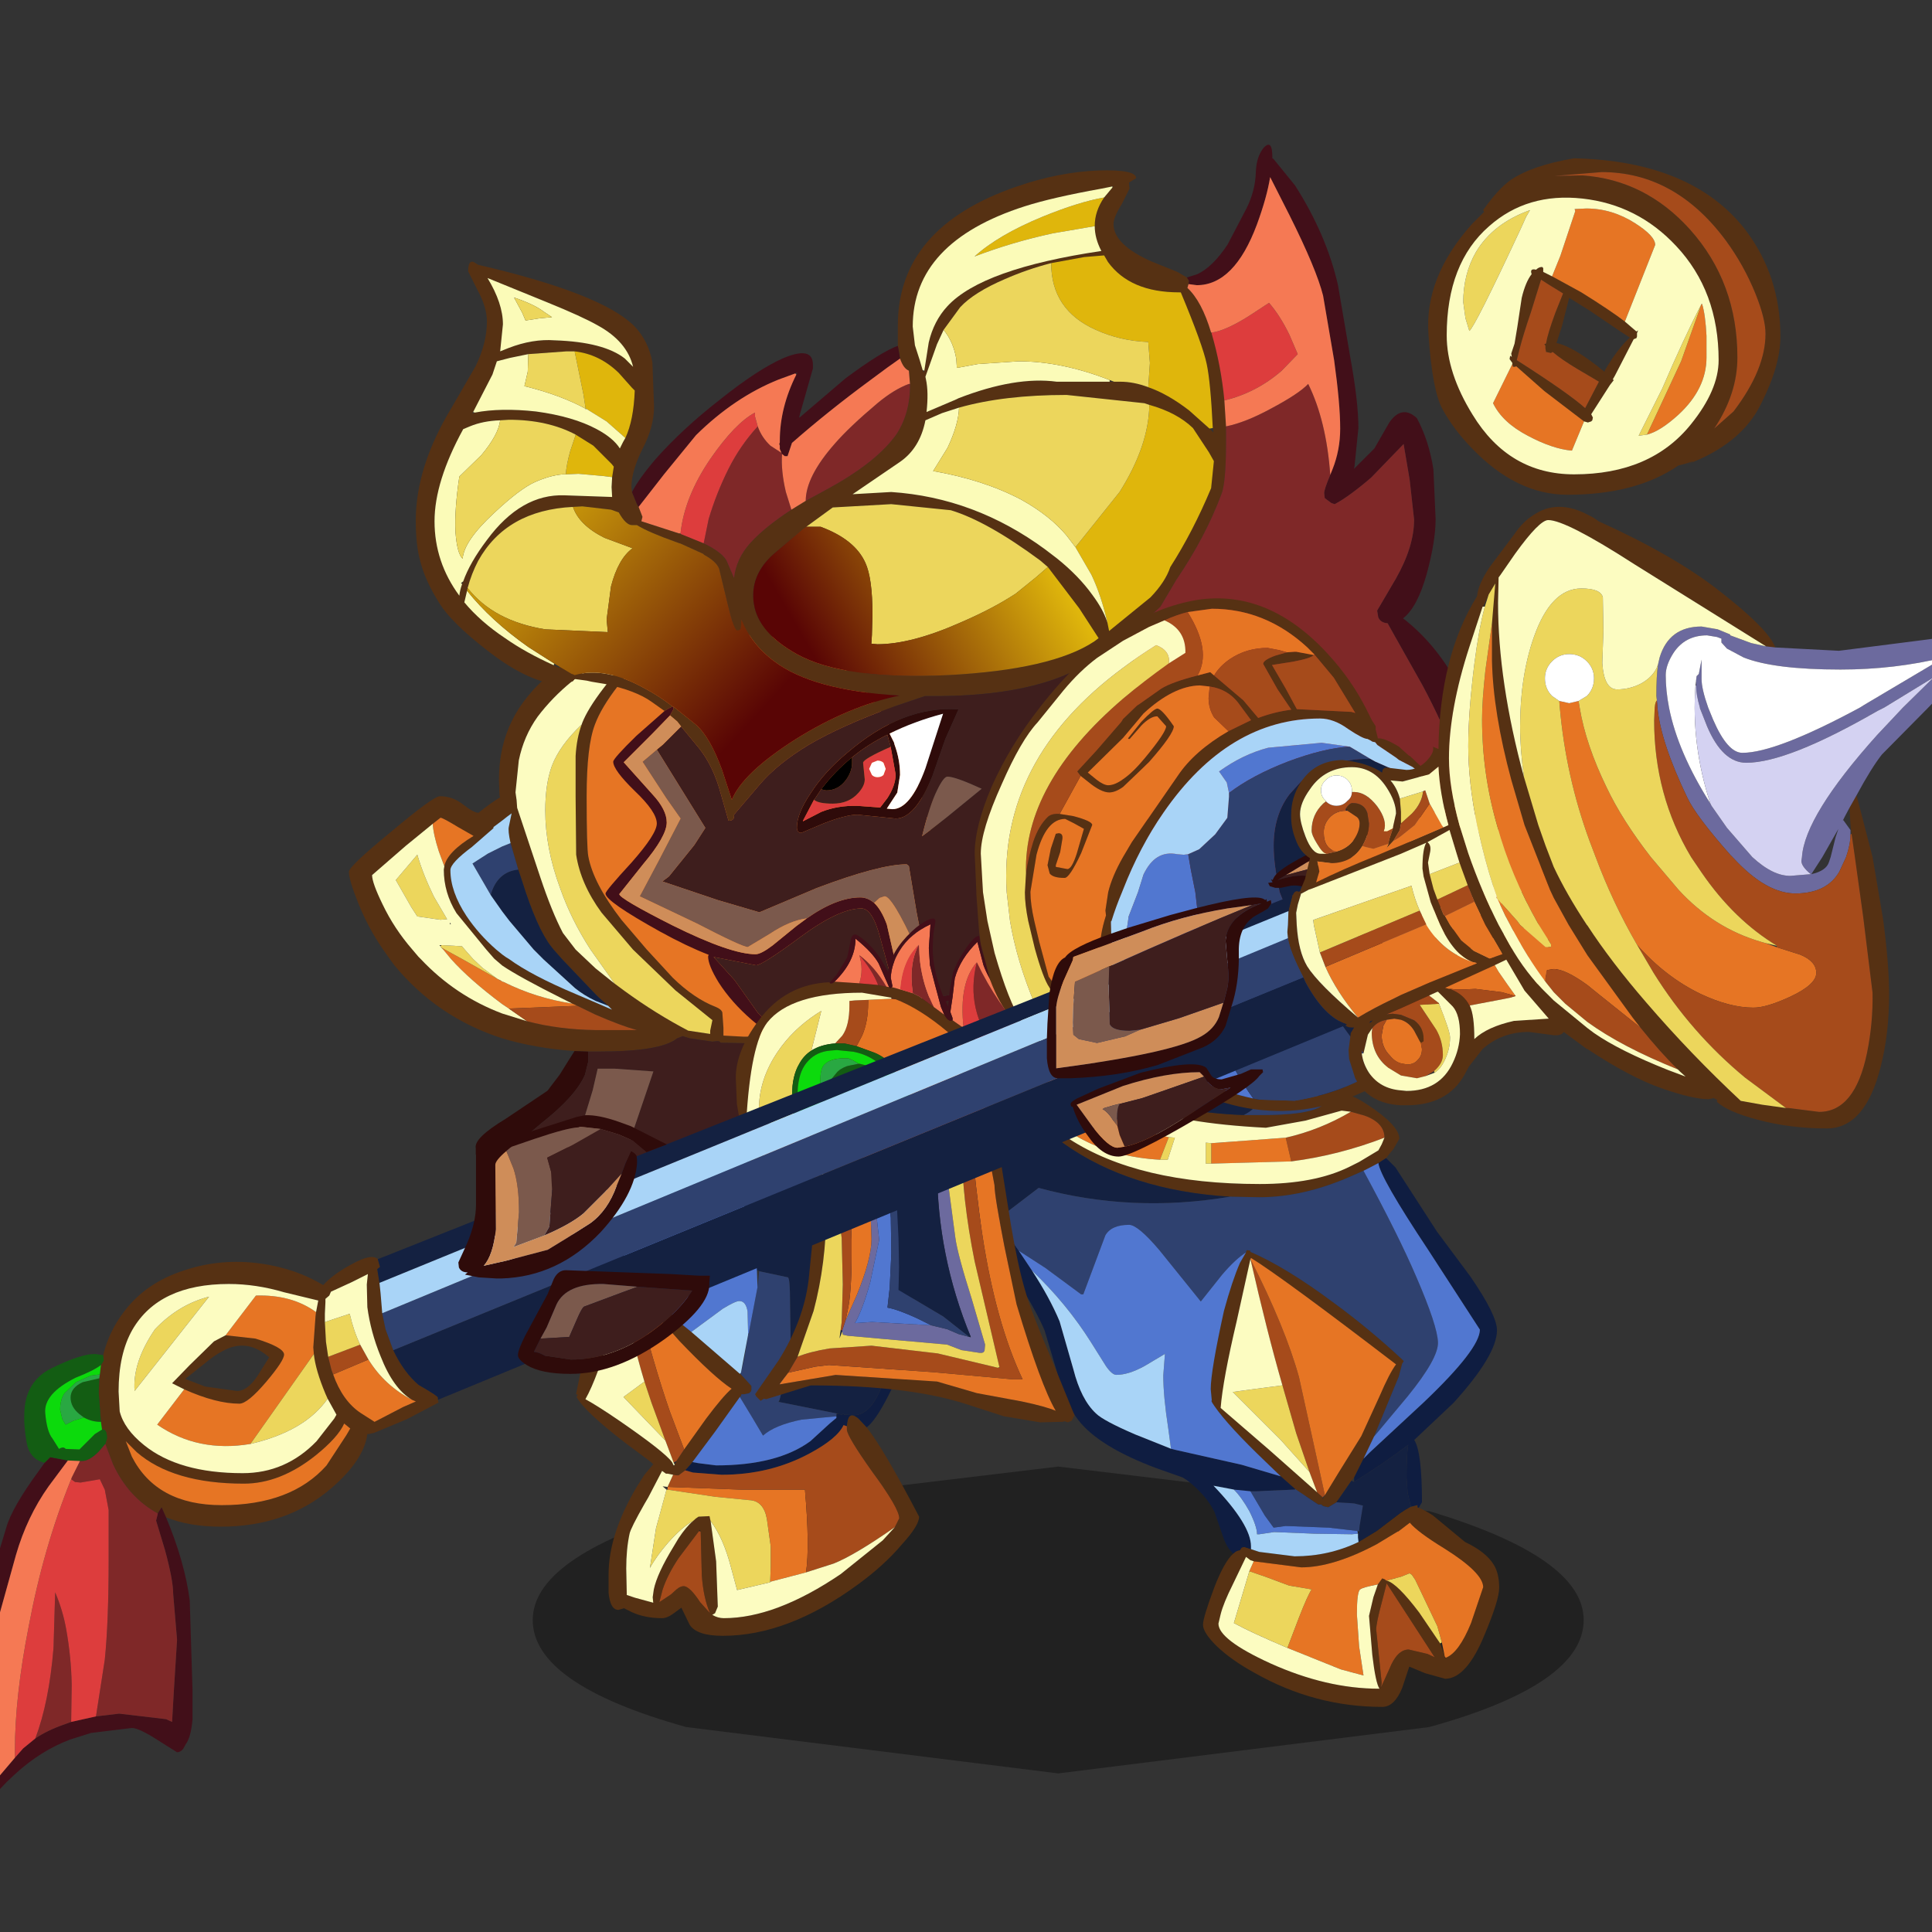 <svg xmlns:ffdec="https://www.free-decompiler.com/flash" xmlns:xlink="http://www.w3.org/1999/xlink" ffdec:objectType="frame" height="90" width="90" xmlns="http://www.w3.org/2000/svg"><rect width="100%" height="100%" fill="#333333" stroke="none"/><use ffdec:characterId="21" height="183.8" transform="matrix(.458 0 0 .458 -6.829 5.794)" width="220.4" xlink:href="#a"/><defs><use ffdec:characterId="3" height="30.5" width="31.95" xlink:href="#b" id="l"/><use ffdec:characterId="2" height="30.5" width="31.95" xlink:href="#c" id="b"/><use ffdec:characterId="5" height="60.35" width="54.45" xlink:href="#d" id="m"/><use ffdec:characterId="7" height="43.7" width="31.1" xlink:href="#e" id="n"/><use ffdec:characterId="9" height="61.15" width="51.6" xlink:href="#f" id="o"/><use ffdec:characterId="11" height="83.75" width="98.65" xlink:href="#g" id="p"/><use ffdec:characterId="15" height="45.65" width="30.7" xlink:href="#h" id="q"/><use ffdec:characterId="17" height="46.5" width="52.9" xlink:href="#i" id="r"/><use ffdec:characterId="19" height="121.05" width="185.7" xlink:href="#j" id="s"/><g id="a" transform="translate(14.9 -12.65)"><use ffdec:characterId="1" height="8.6" transform="matrix(1.926 0 0 3.629 54.196 149.167)" width="55.5" xlink:href="#k"/><use ffdec:characterId="4" height="39.5" transform="translate(145.25 16.1) scale(1.122)" width="31.95" xlink:href="#l"/><use ffdec:characterId="6" height="60.35" transform="translate(35.5 63.2) scale(1.122)" width="54.45" xlink:href="#m"/><use ffdec:characterId="8" height="43.7" transform="translate(58.6 117.35) scale(1.122)" width="31.1" xlink:href="#n"/><use ffdec:characterId="10" height="61.15" transform="translate(94.6 105) scale(1.122)" width="51.6" xlink:href="#o"/><use ffdec:characterId="14" height="83.75" transform="translate(42.3 14.7) scale(1.122)" width="98.65" xlink:href="#p"/><use ffdec:characterId="16" height="45.65" transform="translate(74.85 93.45) scale(1.122)" width="30.7" xlink:href="#q"/><use ffdec:characterId="18" height="46.5" transform="translate(99.15 60.85) scale(1.122)" width="52.9" xlink:href="#r"/><use ffdec:characterId="20" height="121.05" transform="translate(-5.15 51.55) scale(1.122)" width="185.7" xlink:href="#s"/></g><g id="c" fill-rule="evenodd"><path d="m17.85 14.8 1.05.9.15-.1-.1.25v.3l-.05.15-.25.1-1.7 3.3-.2.35.1.05-.35.45-1.7 2.65.15.3-.05.25-.1.1-.3.1-.35-.1-3.6-2.75L8 18.85l-.05-.05-.05.1h-.2l-.05-.25v-.1l-.25-.35.05-.3.15.1-.05-.3.3-.9.25-1.5.4-2.65q.35-1.45.9-2.15-.2-.55.4-.4.25-.25.55-.25l.1.1v.35l.8.4 2.65 1.45q2.65 1.65 3.95 2.65m11.85-2.5Q28.65 9.7 27 7.45q-4.6-6.2-11.25-6.2l-4.3.35L14 1.55q5.7.4 9.75 4.9 4.3 4.8 4.3 11.6 0 3.3-2.1 6.45l1.75-1.55q2.9-3.8 2.9-7.05 0-1.35-.9-3.6m-7.2-4.35Q19 4.2 14 3.65q-5-.55-8.45 2.5Q1.7 9.5 1.7 16.05q0 3.4 2.35 7.2 3.3 5.4 9.2 5.4 6.95 0 10.6-4.55 2.5-3.1 2.5-5.8 0-6.25-3.85-10.35m9.45 8.2q0 2.65-1.75 6.1-1.8 3.7-6.85 5.55 1.45-.6-.05-.1l-.6.15q-3.85 2.65-10.05 2.65-4.65 0-8.7-4.25-1.6-1.65-2.6-3.45Q.4 21.15.05 16-.35 10.8 4 5.95l1.1-1.1L5 4.7Q6.35 2.8 7.45 2 9.4.65 13.25 0q10.65.25 15.5 6.45 3.2 4.2 3.2 9.7M8.05 18.3q4.7 3 6.2 4.35l1.25-2.4-1.95-1.15q-1.5-.9-2.25-1.55l-.15.1-.45-.1v-.05l-.05-.25V17l-.1-.15.15-.05q.15-.9.85-2.8l.7-1.75-1.3-.8-.7-.45-.9 2.9q-.7 2.05-1.05 3.4l-.25 1m6.6-4.5-1.85-1.15-.65 2.55-.5 1.55q1.55.3 4.35 2.6l.05-.15q1.15-1.95 2.25-2.95l-.85-.55-2.8-1.9" fill="#563113"/><path d="M11.25 10.7 12 8.85l1.35-4.05-.05-.2 1.05-.05q2.35 0 4.45 1.35 1.8 1.15 1.8 1.95l-2.75 6.95q-1.3-1-3.95-2.65l-2.65-1.45m2.9 13.15-1.1 2.65q-1.75-.15-4-1.35-2.3-1.2-3.15-2.95l1.75-3.55.05.25h.2l.1-.05 2.55 2.25 3.6 2.75M24.8 13.2h.05q.3.95.4 2.9v1.95q0 2.85-2.55 5.2-1.65 1.5-2.85 1.8l3.1-6.65 1.85-5.2" fill="#e67524"/><path d="m19.85 25.05-.75.1 2.15-4.3q1.95-4.55 3.55-7.65l-1.85 5.2-3.1 6.65M8.9 5.3l-.45 1q-4.2 9-4.7 9.35L3.4 14.5l-.2-1.45q0-2.55 1.15-4.55 1.55-2.6 4.9-3.8l-.35.6" fill="#ecd65c"/><path d="m17.85 14.8 2.75-6.95q0-.8-1.8-1.95-2.1-1.35-4.45-1.35l-1.05.05.05.2L12 8.85l-.75 1.85-.8-.4v-.35l-.1-.1q-.3 0-.55.25-.6-.15-.4.4-.55.7-.9 2.15l-.4 2.65-.25 1.5-.3.9.05.3-.15-.1-.05.3.25.35v.1L5.9 22.2q.85 1.75 3.15 2.95 2.25 1.2 4 1.35l1.1-2.65.35.1.3-.1.1-.1.05-.25-.15-.3 1.7-2.65.35-.45-.1-.05.2-.35 1.7-3.3.25-.1.05-.15v-.3l.1-.25-.15.1-1.05-.9m2 10.25q1.2-.3 2.85-1.8 2.55-2.35 2.55-5.2V16.1q-.1-1.95-.4-2.9h-.05q-1.6 3.1-3.55 7.65l-2.15 4.3.75-.1m2.65-17.1q3.85 4.1 3.85 10.35 0 2.7-2.5 5.8-3.65 4.55-10.6 4.55-5.9 0-9.2-5.4-2.35-3.8-2.35-7.2 0-6.55 3.85-9.9Q9 3.1 14 3.65q5 .55 8.5 4.3M8.9 5.3l.35-.6Q5.9 5.9 4.35 8.5q-1.15 2-1.15 4.55l.2 1.45.35 1.15q.5-.35 4.7-9.35l.45-1" fill="#fcfcc1"/><path d="M29.7 12.3q.9 2.25.9 3.6 0 3.25-2.9 7.05l-1.75 1.55q2.1-3.15 2.1-6.45 0-6.8-4.3-11.6-4.05-4.5-9.75-4.9l-2.55.05 4.3-.35q6.65 0 11.25 6.2 1.65 2.25 2.7 4.85m-21.65 6 .25-1q.35-1.35 1.05-3.4l.9-2.9.7.45 1.3.8-.7 1.75q-.7 1.9-.85 2.8l-.15.05.1.15v.25l.05.25v.05l.45.1.15-.1q.75.65 2.25 1.55l1.95 1.15-1.25 2.4q-1.5-1.35-6.2-4.35" fill="#a64b1b"/></g><g id="d" fill-rule="evenodd"><path d="m33.95 37.55 1.85.1q4.55 0 7.05-.85l2.1-1.1 1.4-1 1.55-1.25 1.2-.9q1.75-1.6 3.1-3.6 1.6-2.3 1.2-5.3l-.75-5.1q-.8-3.35-2.15-6.25-3.65-7.85-8.7-10-2-.85-4.7-1.05l-5-.1-3.7.35q-4.95 4.75-6.1 7.85-.75 1.95-.75 6.5 0 4.7.15 5.45.45 2.45 3 5.75l2.3 2.7 2.35 2.55q1.95 1.9 3.9 2.65.5.2.6.5l.1 1.4v.55l-.05.15h.05m-13.5 1.4q-3.55-.25-6.55-1.15-5.9-1.9-9.8-6.65l-.4-.55-.6-.85Q1.75 27.8.85 25.55 0 23.45 0 22.7q0-.5 3.85-3.65 3.8-3.2 4.4-3.2 1.15 0 2.1.75.95.75 1.4.75 1.05-.85 1.95-1.4l-.05-.2-.05-1.35q0-1.55.3-2.9.6-2.65 2.35-4.75 3.55-4.4 11.5-5.9l.2.05.05.2Q42.75-3 49.8 8.45q2.55 4.2 3.8 10.05l.75 5.15.1 1.1q.2 3-1.4 5.4-1.2 1.75-3.55 3.8l-1.8 1.45q-2.15 1.65-5.6 2.35l-.8.15h-.95v-.1l-.1.1-.1.2H40l-3.5.15h-.05l-2.75-.05q-.1-.15-.3-.15l-.45.05-2.05-.3-.65-.2-.5.2Q28.3 39 22.6 39h-.9l-1.25-.05m.65-29.6.05-.15q1-2.55 5.75-7.5l-1.5.65h-.05l-1.2.55q-4.4 2.25-7.05 5.75-1.25 1.75-1.7 3.95l-.3 2.9.1.7.05.7 2.1 6.3q1.05 3.15 2.05 5.05l1.15 1.5.9.85.9.85 1.75 1.4.95.7q2.75 2 5.7 3.55l2 .3v-.3l.2-.95-3.35-2.7-3.85-3.7-2.85-3.35q-1.9-2.6-2.3-5.25l-.05-5.25v-3.7q.1-1.65.55-2.85M8.65 22.2q.25-1.3 2.65-2.75l-1.4-.8q-1.4-.85-1.6-.85l-.7.55-2.45 2L2.1 23q0 .7.95 2.65 1.05 2.2 2.7 4.1l.55.65.2.2q3.15 3.35 7.4 4.95l2.25.7q2.85.75 6.2.8h3.75q-1.45-.4-3.75-1.4l-1.65-.8-.45-.2-.8-.4q-4-2-5.55-3.05l-.7-.6-.05-.05-.7-.8-2.7-3.3Q8.6 24.6 8.6 22.5l.05-.3m6-2.1q-.25-1.15-.15-1.5l.25-1.2q-.35.25-.85.65l-.2.15-.6.45v.1l-1.95 1.7Q9.2 21.9 9.2 22.55q0 1.95 1.45 4.15 1.1 1.65 2.7 3.05l.55.45.35.25.25.15q2.05 1.5 6.1 3.2l1.75.75 1.5.65-.35-.35-.9-.8-.25-.25-3.05-3.2-.75-.85-.2-.25q-1.3-1.65-2.65-5.95l-.35-1.05-.7-2.4" fill="#563113"/><path d="m41.3 37.9-.2.95-.8 2.95-.7 2.75-.4 1.2q-3.1 8.75-11.45 12.5-2.7 1.15-5.9 1.85-6.8 1.3-9.05-4.35-.4-1-.65-2.15l-.5-2.9.15-1.75-.1-.15-.2-.5v-.55q-.2-.9 2.7-2.65l3.8-2.55 1.1-1.45.75-1.2.6-.95 1.25.05v.9l-.3 1.2q-.85 1.95-3.9 4.35l-.95.8-3.7 3.55.35 1.85q.35 1.5 1.05 2.8 1 2.1 2.8 3.75.65.6 1.6.95l.7.2q4.7-.35 8.4-2.1 4.25-2.1 7.15-6.1l.05-.1q1.85-2.65 3.1-6.1l2-6.1.3-.95h.95" fill="#2f0b0a"/><path d="M33.95 37.4v-.55l-.1-1.4q-.1-.3-.6-.5-1.95-.75-3.9-2.65L27 29.75l-2.3-2.7q-2.55-3.3-3-5.75-.15-.75-.15-5.45 0-4.55.75-6.5 1.15-3.1 6.1-7.85l3.7-.35 5 .1q2.7.2 4.7 1.05 5.05 2.15 8.7 10 1.35 2.9 2.15 6.25l.75 5.1q.4 3-1.2 5.3-1.35 2-3.1 3.6l-1.2.9-1.55 1.25-1.4 1-2.1 1.1q-2.5.85-7.05.85l-1.85-.1v-.15M7.6 18.35l.7-.55q.2 0 1.6.85l1.4.8Q8.9 20.9 8.65 22.2l-.5-1.35q-.5-1.55-.55-2.5m12.65 16.3.45.2-6.2.25-.6-.4q-2.95-2.2-4.65-4.1l-.7-.85-.2-.2.35.2 1.55.85 3.2 1.8.45.25.15.05q2.9 1.45 6.2 1.95" fill="#e67524"/><path d="m24.1 32.85-2.2-3.1q-1.75-2.7-2.75-5.55-1.35-3.65-1.35-7.05 0-2.4.6-4.05.7-1.85 2.7-3.75-.45 1.2-.55 2.85v3.7l.05 5.25q.4 2.65 2.3 5.25l2.85 3.35 3.85 3.7 3.35 2.7-.2.95v.3l-2-.3q-2.95-1.55-5.7-3.55l-.95-.7m-19.85-9.4 1.95-2.3q.5 1.75 1.5 3.8L8.9 27l-.6.05-2.1-.3-.55-.85-1.4-2.45m4.15 5.9 1.85.1.25.3.75.85.85.8 1.35 1-3.2-1.8-1.55-.85-.35-.2-.05-.1.1-.1" fill="#ecd65c"/><path d="m24.1 32.85-1.75-1.4-.9-.85-.9-.85-1.15-1.5q-1-1.9-2.05-5.05l-2.1-6.3-.05-.7-.1-.7.3-2.9q.45-2.2 1.7-3.95 2.65-3.5 7.05-5.75l1.2-.55h.05l1.5-.65q-4.75 4.95-5.75 7.5l-.05.15q-2 1.9-2.7 3.75-.6 1.65-.6 4.05 0 3.4 1.35 7.05 1 2.85 2.75 5.55l2.2 3.1M8.65 22.2l-.05.3q0 2.1 1.15 3.95l2.7 3.3.7.8.05.05.7.6q1.55 1.05 5.55 3.05l.8.4q-3.3-.5-6.2-1.95l-.15-.05-.15-.1-.3-.15-1.35-1-.85-.8-.75-.85-.25-.3-1.85-.1h-.2l.1.1.05.1.2.2.7.85q1.7 1.9 4.65 4.1l.6.4 1.65 1.15-2.25-.7q-4.25-1.6-7.4-4.95l-.2-.2-.55-.65q-1.65-1.9-2.7-4.1Q2.1 23.7 2.1 23l3.05-2.65 2.45-2q.05.95.55 2.5l.5 1.35m-4.4 1.25 1.4 2.45.55.85 2.1.3.6-.05-1.2-2.05q-1-2.05-1.5-3.8l-1.95 2.3m4.9 4h.1l-.1-.15v.15" fill="#fcfcc1"/><path d="m23.5 34.85-1.15-.45q-1.05-.5-1.85-1.15l-2.85-2.6-.05-.05-.85-.85-2.2-2.6-.65-.85-.95-1.35-.1-.15q.6-2.1 2.5-2.3l.35 1.05q1.35 4.3 2.65 5.95l.2.25.75.85 3.05 3.2.25.25.9.8" fill="#142141"/><path d="m12.85 24.8-1.65-2.85 1.4-.9 1.3-.65.75-.3.7 2.4q-1.9.2-2.5 2.3" fill="#2f416f"/><path d="m23.5 34.85.35.35-1.5-.65-1.75-.75q-4.05-1.7-6.1-3.2l-.25-.15-.35-.25-.55-.45q-1.6-1.4-2.7-3.05-1.45-2.2-1.45-4.15 0-.65 1.95-2.1l1.95-1.7v-.1l.6-.45.2-.15q.5-.4.85-.65l-.25 1.2q-.1.35.15 1.5l-.75.3-1.3.65-1.4.9 1.65 2.85.1.15.95 1.35.65.85 2.2 2.6.85.85.05.05 2.85 2.6q.8.65 1.85 1.15l1.15.45" fill="#a9d4f7"/><path d="m20.7 34.85 1.65.8q2.3 1 3.75 1.4h-3.75q-3.35-.05-6.2-.8L14.5 35.1l6.2-.25" fill="#a64b1b"/><path d="M21.7 39h.9q5.7 0 7.15-1.2l.5-.2.65.2 2.05.3.45-.05q.2 0 .3.15l2.75.05h.05l3.5-.15h.15l.1-.2.1-.1v.1l-.3.95-2 6.1q-1.25 3.45-3.1 6.1l-.1.05.05.05q-2.9 4-7.15 6.1-3.7 1.75-8.4 2.1l-.7-.2.9-.85 1-1.35h-.2l1.15-1.45q2.05-2.95 3.45-6.7l.9-2.85 1.75-5.15-3.5-.25h-1.55l-.45 1.95-.7 2.3-2.15 4-2.55 3.35-.7.75-1.15 1.05-.6.5q-.7-1.3-1.05-2.8l-.35-1.85 3.7-3.55.95-.8q3.05-2.4 3.9-4.35l.3-1.2V39" fill="#3e1e1d"/><path d="m14.25 54.45.6-.5L16 52.9l.7-.75 2.55-3.35 2.15-4 .7-2.3.45-1.95h1.55l3.5.25-1.75 5.15-.9 2.85q-1.4 3.75-3.45 6.7l-1.15 1.45h.2l-1 1.35-.9.85q-.95-.35-1.6-.95-1.8-1.65-2.8-3.75" fill="#7b594c"/></g><g id="e" fill-rule="evenodd"><path d="M2 13.95q.85-2.5 1.8-3.7-.1-.45.15-.35l.05.05.15-.2.25.15.1.35 1.75 1.7 2.9 3.15 1.3 1.05 4.4 3.8h.05l1 1.1v.35l-.05.15-.15.15-.45.1H15l-.05.15-.1.1-2.25 3.15-2.05 2.75-.2.25-.45.5-.6.45h-.2l-.3-.05-.5-.1h-.15l-.35-.25-1.25 2.4-.35.6q-1.25 2.2-1.35 2.7-.3 1.4-.3 3.15L4.6 40l.75.25L7 40.7l-.05-.5.1-.7q.3-1.45 1.8-3.9l.45-.75q.7-1.05 1.3-1.55.25-.25.5-.4l1-.05.05.25.05.2.5 3.65.15 4.1-.25.6-.25.15q.5.3 1.05.3 4.7 0 10.6-4l3.8-3.05 1.1-1.2.4-.8q0-.9-2.4-4.15-2.35-3.3-2.35-3.9v-.3q.05-.7.25-.9.25-.25.8.2l.75.8q1.6 2.05 4.75 8.1 0 .8-1.55 2.5-1.6 1.9-4 3.65Q19.2 43.7 13.3 43.7q-2.35 0-3-1l-.75-1.55q-.15.1-.75.55-.55.4-1 .4-1.55 0-2.75-.55l-.7-.35-.5.15q-.75 0-.9-1.55v-1.65q0-3.65 2.55-7.95l.7-1.1.8-.95-.2-.2-2.35-1.75q-3.7-2.85-4.4-4.15l.1-.2L0 21.8q.95-4.85 2-7.85m3.3-1.6-.9-1.2-.2.85-.95 3.75q-1.3 4.55-2.4 6.5 1.1.6 3 1.9Q8 27 8.7 27.95l.15.3v.1l.1-.15v-.1l.1-.15.05-.1.7-1.05 2-2.8q1.5-2 2.3-2.7-1.6-1.05-4.75-4.35l-4.05-4.6m6 21.9-.1-.15-.05.1-1.85 2.45q-1 1.5-1.45 2.85l-.3 1.15 1.05-.7.5-.45.2-.15q.25-.15.45-.15.55 0 1.5 1.45l.9 1q-.6-1.35-.75-3.45l-.1-3.95" fill="#563113"/><path d="m2 13.95-.1.05q-.75 0-.95-.45V13q0-1.45.75-3.35.95-2.4 2.75-4.35 4.9-5.3 14-5.3 7.65 0 10.6 4.2 1.55 2.2 1.55 4.9l-.05 4.05-.5 4.15q-.35 1.9-1.75 4.65-1.15 2.25-1.95 2.85l-.75-.8q-.55-.45-.8-.2-.2.2-.25.9l-.3-.1q-.55 1.2-3.05 2.55-3.6 1.95-8 1.95l-2.6-.2-.7-.2.45-.5.2-.25.55.1 1.6.2q5.55 0 8.55-2.2l1.75-1.6.6-.5v-.35h.2l.3.05.15-.1.05.1.85.05q2.35 0 3.45-6l.55-6q0-6.45-2.9-8.45-1.95-1.3-7.5-1.3l-4.4.4Q8.4 3.5 5.15 7.95L3.95 9.9q-.25-.1-.15.35-.95 1.2-1.8 3.7m6.95 14 .15-.1-.05.1-.1.15v-.15" fill="#0f1d41"/><path d="m14.35 2.35 4.4-.4q5.55 0 7.5 1.3 2.9 2 2.9 8.45l-.55 6q-1.1 6-3.45 6l-.85-.05-.05-.1-.15.1-.3-.05-.15-.05-.05.05.05-.05-5.25-1.05.05-.2q1-3.95 1-5.2l-.05-3.6q0-2.25-.2-2.3l-2.6-.55v-.05h-.2l-.2-2.4q-.35-2.2-1.85-5.85" fill="#142141"/><path d="M23.6 23.6v.2l-3.15.3q-2.45.5-3.5 1.45l-.95-1.6-1.15-1.9.1-.1.05-.15h.25l.45-.1.15-.15.05-.15v-.35l-1-1.1.05-.1.3-1.3.35-2.15.05-.1.8-4.2.15-1.45 2.6.55q.2.05.2 2.3l.05 3.6q0 1.25-1 5.2l-.1.2h.05l5.25 1.05-.05.05" fill="#2f416f"/><path d="m3.95 9.9 1.2-1.95q3.25-4.45 9.2-5.6Q15.85 6 16.2 8.2l.2 2.4.05 1.5-.8 4.2h-.05l-.05-2q-.15-.95-.75-.95-.35 0-1.5.7l-2.85 2.1-1.3-1.05-2.9-3.15-1.75-1.7-.1-.35-.25-.15-.15.2-.05-.05M23.6 23.95l-.6.5-1.75 1.6q-3 2.2-8.55 2.2l-1.6-.2-.55-.1 2.05-2.75 2.25-3.15 1.15 1.9.95 1.6q1.05-.95 3.5-1.45l3.15-.3v.15" fill="#5177d0"/><path d="m10.45 16.15 2.85-2.1q1.15-.7 1.5-.7.6 0 .75.95l.05 2v.1l-.65 3.45-.1.1-4.4-3.8" fill="#a9d4f7"/><path d="m9.8 26.8-1.3-3.45q-1.45-4.15-3.2-11l4.05 4.6q3.15 3.3 4.75 4.35-.8.7-2.3 2.7l-2 2.8m7.8 12 .05-1.4v-1.8l-.35-2.5q-.3-1.65-1.6-1.7l-3.05-.3-4.35-.65v-.25l6.7.25h5.75q.45 5.1.1 7.5l-3.25.85" fill="#e67524"/><path d="m9.9 28.7.7.2 2.6.2q4.4 0 8-1.95 2.5-1.35 3.05-2.55l.3.1v.3q0 .6 2.35 3.9 2.4 3.25 2.4 4.15l-.4.8q-3.65 2.55-5.55 3.3l-2.5.8q.35-2.4-.1-7.5H15l-6.7-.25.5-1.1.3.05h.2l.6-.45M4.2 12l.2-.85.9 1.2q1.75 6.85 3.2 11l1.3 3.45-.7 1.05-.15.1-.1.05-.75-2-1.25-3.4-.65-1.95q-1.35-4.5-2-8.65m6.95 22.2.15.05.1 3.95q.15 2.1.75 3.45l-.9-1q-.95-1.45-1.5-1.45-.2 0-.45.15l-.2.15-.5.45-1.05.7.3-1.15q.45-1.35 1.45-2.85l1.85-2.45" fill="#a64b1b"/><path d="m6.2 20.65.65 1.95L8.1 26l-3.8-3.95 1.9-1.4m2.1 9.8 4.35.65 3.05.3q1.3.05 1.6 1.7l.35 2.5v1.8l-.05 1.4v.05l-3 .7-.55-2.05q-.7-2.7-1.85-4.2l-.05-.2-.05-.25-1 .05q-.25.15-.5.4-.95.5-2.25 1.95-1.05 1.2-1.65 2.3l.55-3.6.95-3.5h.1" fill="#ecd65c"/><path d="M4.2 12q.65 4.15 2 8.65l-1.9 1.4L8.1 26l.75 2 .1.2-.1.05-.15-.3Q8 27 3.85 24.15q-1.9-1.3-3-1.9 1.1-1.95 2.4-6.5L4.2 12m13.4 26.8 3.25-.85 2.5-.8q1.9-.75 5.55-3.3l-1.1 1.2L24 38.1q-5.9 4-10.6 4-.55 0-1.05-.3l.25-.15.25-.6-.15-4.1-.5-3.65q1.15 1.5 1.85 4.2l.55 2.05 3-.7v-.05m-9.4-8.35-.95 3.5-.55 3.6q.6-1.1 1.65-2.3 1.3-1.45 2.25-1.95-.6.5-1.3 1.55l-.45.75q-1.5 2.45-1.8 3.9l-.1.7.05.5-1.65-.45L4.6 40l-.05-2.4q0-1.75.3-3.15.1-.5 1.35-2.7l.35-.6 1.25-2.4.35.25h.15l.5.1-.5 1.1-.45-.05.35.3" fill="#fcfcc1"/></g><g id="f" fill-rule="evenodd"><path d="M37.75 5.65q.7.1 1.9.9 2.9 1.9 2.9 3.1l-.55.95-.3.35-.35.45-.7.45q-.55.3-1.35.7l-1.25.55q-4.25 1.85-8.2 1.85l-2.65-.05q-9.05-.55-15.05-4.8Q9.5 8.25 7.8 6.15V6.1l-.1-.25h-.75v-.1l.25-.5-.35-.5.5.35q.85-.85 3.8-2l2.5-.75 1-.05.1.3.3.1.2-.05.05.4-.75.05 1.4.95L18.3 5.4Q22 7.25 28.45 7.5h1.6q3.9 0 5.25-.7l.7-.45.1-.05q.3-.2.8-.25l.05-.1.75-.3h.05M44.3 43.1q.55.2 1.3.7l2.9 2.4q1.9.9 2.6 2.05.5.8.5 2.1 0 1.1-1.3 4.2-1.65 4.05-3.6 4.05l-1.8-.5-1.45-.6-.65 1.95q-.7 1.7-1.8 1.7-6.15 0-11.6-3.1-2.1-1.15-3.45-2.45-1.2-1.2-1.2-1.9 0-.65 1.05-3.45.9-2.3 1.7-3 .3-.3.6-.3l.05-.1.05-.05.05-.1.25-.05.6.2.75.25 3.2.4q3.1 0 5.8-1.3l1.65-1 2.1-1.6q.5-.35.9-.55l.1-.05.6-.15v.2l.1.05M38.15 7.2l-.8-.1h-.05l-3.25.9-3.6.65q-7.85-.4-11.6-2-1.35-.55-3.15-1.9l-1.4-1.6-.45.1-1.65.5q-1.5.55-3.4 1.5L8 5.7l.95.9q1.8 1.9 3.65 3.05 6.3 4.1 17.3 4.1 4.95 0 8.1-1.55l.9-.45 1.75-1.05.3-.55.25-.6q0-1.35-1.8-2l-1.25-.35m-9.5 12.75v-.05l.05-.1v-.05h.1l.25.05v.1q3.25 1.4 7.6 4.65 3.2 2.35 6.1 5.05l.1.1.1.1-.15.25-.3 1.15-2.25 5.45-.95 2-.85 1.7-.25.3-1.35 1.95-.75.45-.45-.1-.05-.05h-.05l-.05-.1h-.3l-2.1-1.4-1.3-1.15-1.35-1.3q-3.4-3.25-4.65-5.05l-.2-.3-.1-.2h.05l-.1-1.05q0-1.65 1.2-7.1.75-2.75 1.45-4.35l.55-.95m.45.5h-.05v.1L27.8 26.2q-1.25 5.3-1.45 7.85l4.4 3.8 4.35 3.85.5.45v.2l.2-.4 1.25-2.05 2.05-3.3 1.65-3.6q.9-2.1 1.5-2.9Q32 22.25 29.1 20.45M46.75 56.7q1.2-.45 2.3-3.15l1.1-3.25q0-1.3-3.5-3.5-2.45-1.5-3.15-2.35l-1.05.8h-.05l-1.9 1.15q-3.95 2.1-6.85 2.1l-4.3-.55-.3-.1-.4-.3-1.2 2.5q-.85 1.7-1.1 2.7l-.2.85q0 1.45 4.7 3.6 5.1 2.3 9.85 2.3h.05q-.35-.5-.65-3.05l-.3-3.55.4-1.7.4-1.15.4-.55.25.1.1.1h.05q.95.25 2.95 2.9l1.9 2.8.4 1.1v.05l.05.2.05-.05m-5.85 2.65.75-1.65q.7-1.75 1.75-1.75l1.7.4.65.3-4.35-6.7-.45 1.75q-.5 1.85-.5 2.45l.5 4.85-.05.3-.05.1-.1.1.15-.15" fill="#563113"/><path d="M14.65 2.3v-.1q0-.6 2.65-1.35L22.8 0q4 0 6.75.9 1.5.5 2.9 1.25l3.2 1.4q2.8 1.65 2.1 2.1h-.05l-.75.3-.5-.05L35 5.1l-2.15-1.4q-4.65-2.5-8.7-2.5l-7 .7-1.9.75-.2.05-.3-.1-.1-.3m26.7 9.1.85.85 3.75 5.8 3.05 4.1q2.4 3.5 2.4 4.85 0 2.25-3.95 6.6l-3.55 3.35q.7 1.1.7 5.65l-.3.5-.1-.05v-.2l-.6.15-.3-1.25-.1-1.4q0-2.1.15-2.95-2.15 1.65-4.9 3.35v-.4l.85-1.7.6-.6 4.85-4.5q5.1-4.85 5.1-6.6l-4.7-7.25q-4.35-6.55-4.5-7.85l.7-.45M27.5 47.25q-.5-.4-.85-1.3l-.85-2.45q-.75-1.55-2.5-2.9l-.4-.25-2.4-.85q-5.2-1.95-7.05-4.35-1.1-1.4-1.8-3.9l-1.25-4.2q-1.15-2.8-5.55-9.15l-.45-.6L0 10.8q0-.3.35-.15l.15-.8q.15-.7 3-2.45 2.15-1.35 3.45-1.55h.75l.1.25v.05L6.25 7q-1.7.95-2.2 1.35L2.55 9.8l-1.6 1.3 3.85 4.4L6.05 17l2 2.8 1.2 1.8q1.6 2.45 2.5 4.6L13 30.55q.7 2.75 2.05 4 .65.65 3.55 1.9l3.25 1.3.4.1 6 1.35 3.55 1.05 1.3 1.15v.05l-3.5.15h-.55l-1.5-.15-.25-.05-1.6-.3q3.4 3.55 3.4 5.5v.25l-.6-.2-.25.05-.05.1-.05.05-.05.1q-.3 0-.6.3" fill="#0f1d41"/><path d="m15.25 2.65 1.9-.75 7-.7q4.05 0 8.7 2.5L35 5.1l1.45.8.5.05-.05.1q-.5.05-.8.25l-.1.05q-2.6-2-5.65-2.55.2 2.65-1.9 3.7Q22 7.25 18.3 5.4l-2.35-1.35-1.4-.95.75-.05-.05-.4m23.2 38.1q2.75-1.7 4.9-3.35-.15.85-.15 2.95l.1 1.4.3 1.25-.1.05q-.4.2-.9.55l-2.1 1.6-1.65 1-.05-.4.05-.35.05-.2.05-.5.3-1.85-.8-.2-1.6-.1 1.35-1.95.25.1M6.05 17 4.8 15.5.95 11.1l1.6-1.3 1.5-1.45q.5-.4 2.2-1.35l1.55-.85q1.7 2.1 4.35 3.95 6 4.25 15.05 4.8-8.9 1.5-17.35-.8L6.05 17" fill="#142141"/><path d="m27.2 14.9 2.65.05q3.95 0 8.2-1.85l1.25-.55q3.2 5.9 4.8 9.65 1.9 4.4 1.95 5.9.05 1.45-2.75 4.9l-3.05 3.65 2.25-5.45.3-1.15.15-.25-.1-.1-.1-.1q-2.9-2.7-6.1-5.05-4.35-3.25-7.6-4.65v-.1l-.25-.05h-.1v.05l-.05.1v.05q-.95.6-2.15 2l-1.95 2.45-3.75-4.65q-1.95-2.3-2.75-2.3-1.6 0-2.15.95l-2 5.35h-.2l-3.25-2.4-2.4-1.55-2-2.8 3.8-2.9q8.45 2.3 17.35.8M36 6.35l-.7.45q-1.35.7-5.25.7h-1.6q2.1-1.05 1.9-3.7 3.05.55 5.65 2.55m.85 36.25 1.6.1.8.2-.3 1.85-.05.5-.15-.05-2.6-.3-3.9-.15-1.1.15-.8-1.1-1.3-2.2h.55l3.5-.15v-.05l2.1 1.4h.3l.05.1h.05l.05.05.45.1.75-.45" fill="#2f416f"/><path d="M41.2 9.55q-4.15 1.6-8.45 2.15l-.5-2.15q3.1-.7 5.9-2.35l1.25.35q1.8.65 1.8 2m-12.15 11q3.15 6.2 4.4 10.7l2.35 10.7-.2.2-.5-.45-.55-1.45-.15-.4-1.2-3.5L31.95 32q-1.4-4.85-2.9-11.45M40.9 59.3l.05-.3-.5-4.85q0-.6.5-2.45l.45-1.75 4.35 6.7-.65-.3-1.7-.4q-1.05 0-1.75 1.75l-.75 1.65v-.05" fill="#a64b1b"/><path d="M12.2 3.75q3.75 4.85 9.45 5.75l-.8 2.05q-7.9-.45-12.05-6.3 1.9-.95 3.4-1.5m20.55 7.95-7.25.2v-1.85l6.75-.5.5 2.15m-3.7 8.85.05-.1q2.9 1.8 13.15 9.65-.6.8-1.5 2.9l-1.65 3.6-2.05 3.3-1.25 2.05-2.35-10.7q-1.25-4.5-4.4-10.7m.3 27.4 4.3.55q2.9 0 6.85-2.1l1.9-1.15h.05l1.05-.8q.7.85 3.15 2.35 3.5 2.2 3.5 3.5l-1.1 3.25q-1.1 2.7-2.3 3.15l-.1-.15v-.05l-.25-1.2-.4-1.45-2-4.2-.3-.45q-.15-.15-.25-.15l-.75.3-1.3.35h-.05l-.1-.1-.25-.1-.4.55q-1.35.25-1.6.45-.3.2-.3 2.25l.2 2.9.4 2.65-2.05-.55-4.85-1.95 1.05-2.75q.8-2.05 1.15-2.55l-2.05-.35-2.15-.8-1.45-.5.4-.9" fill="#e67524"/><path d="m21.65 9.5.55.05-.65 2h-.7l.8-2.05m3.85 2.4H25V10l.5.05v1.85M31.95 32l1.25 4.35 1.2 3.5-2.65-2.95-4.3-4.3 1.85-.25 2.65-.35m-3 16.85 1.45.5 2.15.8 2.05.35q-.35.5-1.15 2.55L32.4 55.8q-3.3-1.4-4.85-2.25l.85-2.85.55-1.85m12.45.85 1.3-.35.75-.3q.1 0 .25.15l.3.45 2 4.2.4 1.45-.15.1-1.9-2.8q-2-2.65-2.95-2.9" fill="#ecd65c"/><path d="m12.2 3.75 1.65-.5.45-.1 1.4 1.6q1.8 1.35 3.15 1.9 3.75 1.6 11.6 2l3.6-.65 3.25-.9h.05l.8.1q-2.8 1.65-5.9 2.35l-6.75.5L25 10v1.9h.5l7.25-.2q4.3-.55 8.45-2.15l-.25.6-.3.55-1.75 1.05-.9.45q-3.15 1.55-8.1 1.55-11 0-17.3-4.1Q10.75 8.5 8.95 6.6L8 5.7l.8-.45q4.15 5.85 12.05 6.3h.7l.65-2-.55-.05q-5.7-.9-9.45-5.75M35.1 41.7l-4.35-3.85-4.4-3.8q.2-2.55 1.45-7.85l1.25-5.65q1.5 6.6 2.9 11.45l-2.65.35-1.85.25 4.3 4.3 2.65 2.95.15.4.55 1.45m-5.75 6.25-.4.9-.55 1.85-.85 2.85q1.55.85 4.85 2.25l4.85 1.95 2.05.55-.4-2.65-.2-2.9q0-2.05.3-2.25.25-.2 1.6-.45l-.4 1.15-.4 1.7.3 3.55q.3 2.55.65 3.05h-.05q-4.75 0-9.85-2.3-4.7-2.15-4.7-3.6l.2-.85q.25-1 1.1-2.7l1.2-2.5.4.3.3.1" fill="#fcfcc1"/><path d="M39.3 12.55q.8-.4 1.35-.7.15 1.3 4.5 7.85l4.7 7.25q0 1.75-5.1 6.6l-4.85 4.5-.6.6.95-2L43.3 33q2.8-3.45 2.75-4.9-.05-1.5-1.95-5.9-1.6-3.75-4.8-9.65M8.05 19.8l2.4 1.55 3.25 2.4h.2l2-5.35q.55-.95 2.15-.95.8 0 2.75 2.3l3.75 4.65 1.95-2.45q1.2-1.4 2.15-2l-.55.95q-.7 1.6-1.45 4.35-1.2 5.45-1.2 7.1l.1 1.05h-.05l.1.2.2.3q1.25 1.8 4.65 5.05l1.35 1.3-3.55-1.05-6-1.35-.4-.1-.25-1.85q-.45-2.9-.45-4.8l.15-1.95-1.85 1.1q-1.45.8-2.55.8-.4 0-.95-.8L14.6 28.1q-2.2-3.5-5.35-6.5l-1.2-1.8m21 21.8 1.3 2.2.8 1.1 1.1-.15 3.9.15 2.6.3.05.25-.55.05-3.35-.05-3.7-.15-1.35.2h-.2q0-.7-.7-2.1-.7-1.25-1.4-1.95l1.5.15" fill="#5177d0"/><path d="M9.25 21.6q3.15 3 5.35 6.5l1.35 2.15q.55.8.95.8 1.1 0 2.55-.8l1.85-1.1-.15 1.95q0 1.9.45 4.8l.25 1.85-3.25-1.3q-2.9-1.25-3.55-1.9-1.35-1.25-2.05-4l-1.25-4.35q-.9-2.15-2.5-4.6M38.8 45.8l.05.4q-2.7 1.3-5.8 1.3l-3.2-.4-.75-.25v-.25q0-1.95-3.4-5.5l1.6.3.25.05q.7.7 1.4 1.95.7 1.4.7 2.1h.2l1.35-.2 3.7.15 3.35.05.55-.05v.35" fill="#a9d4f7"/></g><g id="g" fill-rule="evenodd"><path d="m70.05 12.65-.1.35q1.3 1.2 2.15 4.05l.05.1q.85 2.9 1.15 6.05l.15 2.35v.3q.05 4.65-.4 5.8-1.45 3.9-4.1 7.8L67.5 41.9l-2.6 2.4-.1-.55.05.6-3.45 2.4q-5 3.35-14.95 3.25h-.3l-2.95 1q-4.65 1.7-7.55 3.4-2.9 1.75-4.5 3.65l-2.3 2.7v.15q0 .4-.5.4l-.7-2.45q-.65-2.45-1.95-4.1l-1.65-2-.35-.45-.65-.55.3-.55v-.25l2 1.6q1.3 1.1 2.4 4.1l.9 2.75q1-2.45 5.8-5.5 4.8-3 9.4-3.95-7.85-.45-11.35-3.1-2.1-1.55-3-3.85v.5l-.05.4-.1.1-.2.05q-.3 0-.85-2.3l-.8-3.3q-.25-.65-1.35-1.25l-.1-.1-2.1-.95h-.05l-.4-.15q-2.4-.85-3.45-1.5h-.45q-.55 0-1.2-1.15l-.7-.25-2.6-.3-.85.05q-6.05.3-8.6 4.9-.6 1.15-.95 2.45l-.05.25-.2.85-.05.2q1.45 1.75 3.7 3.25 1.85 1.3 4.4 2.45l1.65.8h.05l.2.1q2.75-.8 6.35 1.2 1.25.65 2.55 1.65-.3.1-.75.4l-1.2-.85q-1.4-1-4.2-1.6l-1.2-.2-.45-.1-1.1-.15-.15.2-.9.3q-2.95 0-6.95-3.15-3.15-2.45-4.25-4.2Q.85 39.55.4 37.75 0 36.3 0 34.1q0-4.9 3.25-10.25l2.2-3.8q1-2.1 1-4 0-1.3-.85-2.85l-.85-1.7q0-1.05.5-.85l.4.25q11.2 2.6 14.15 5.55 1.3 1.35 1.65 3.3l.15 4q0 1.85-1.05 3.85-1 2-1 3.45l.05.45.45 1.1.15.25.35.9-.1.4 3.4 1.1.15.05 2.1.85q1.85.9 2.15 1.75l.6 1.4q.2-1.75 1.45-3.15 1.3-1.45 3.75-3.05l1.3-.8q.85-.45 1.75-.95 4.75-2.55 6.55-5.2 1.2-1.95 1.15-4.45l-.1-1.2q-.5-.2-.8-1.1l-.15-.9-.05-.25V16.4q0-8.9 10.8-12.6 3.75-1.3 7.4-1.45 3.4-.1 3.4.7l-.65.4.05.55-.7 1.4q-.75 1.2-.75 1.8v.05q.05 1.85 3.45 3.35l2.35.95.85.5.2.3-.05.3m-6.9-8.85-1 .2q-4.45.8-6.95 1.6-10.15 3.25-10.15 10.9l.2 1.7.45 1.4.25.85.1.2.05-.15.4-2.55q.45-1.95 1.7-3.3 3.15-3.4 13.95-5-.6-1.15-.6-2.25v-.05q0-1.3.85-2.55l.75-.9.1-.1h-.1m9.1 21.9q-.2-4.15-.55-5.8-.35-1.7-2.35-6.5h-.15q-4.45 0-6.45-2.75l-.35-.6-1.8.15-3 .55q-2.15.55-4.2 1.45-2.8 1.2-4.05 2.55l-1.5 2.05-.6 1.3-1.05 2.95.05.25q.25 1.15.05 2.95L49 23.1l.2-.1q5.15-2 8.9-1.5h5.75q1.25 0 2.55.5 1.75.6 3.7 2.1l1.85 1.65.35.35v-.25l-.05-.15m-5.75-2.1-.45-.15L59 22.7q-5.7 0-9.75 1.15l-1.55.5-1.5.65q-.5 2.55-2.35 3.8l-4.25 2.9 3.5-.2q7.55.5 13.95 5.2l1.05.8q2 1.6 3.25 3.35 1 1.35 1.35 2.5l.15.75 3.75-3.05q1.35-1.4 1.8-2.75 2.05-3.2 3.7-7.15l.25-2.45-.45-.8-1.45-2.2Q69 24.3 66.5 23.6m-9.2 14.7-.7-.6q-4.8-3.55-8.1-4.55l-5.4-.55-5.3.3-2.4 1.75-.3.2-2.7 2.3q-2.15 1.95-1.75 4.5.4 2.6 3.9 4.55 4.25 2.35 13.7 1.9 9.4-.5 13.25-3.05l.4-.3-1.75-2.7-2.85-3.75M10.2 19l-1.7.35-1.15.3-.4 1.2-1.75 3.4-.1.15.25-.1q2.35-.45 5.55-.1 3.35.45 5.5 1.6 1.5.8 2.1 1.75l.3-.6.2-.35q.75-1.6.85-4.3l-.25-.25-1.2-1.35q-1.75-1.7-4-1.95h-.75L10.2 19m-2.55-.25.75-.3q2.2-.85 4.2-.7 4.45.15 6.35 1.65l.75.75q-.55-2.3-3.2-3.75-1.4-.8-4.6-2.1l-5.4-2.2q1.4 2.3 1.4 4.2l-.25 2.45m10.15 11.4.15-.95-.2-.25-1.65-1.65-1.6-1q-2.55-1.35-6.05-1.35l-.8.05q-1.55.05-2.75.55l-.6.25q-2.6 4.75-2.6 8.35 0 3.7 2.25 6.75.05-.5.25-1.05l.1-.25q.6-1.7 2.15-3.75 3.1-4.2 7.05-4.05l4.3.15-.05-.9.05-.9" fill="#563113"/><path d="m82.9 29.95.2-.5q.7-1.75.7-3.7 0-2.25-.55-6.2l-1-5.85q-.6-2.4-3.05-7.3l-1.75-3.45q-.3 1.85-1.2 4.3-2.05 5.5-5.45 5.5l-.75-.1.05-.3-.2-.3.95-.3q1.4-.65 2.75-2.7l1.7-3.25q.8-1.6.85-3.25.05-1.5.75-2.3.75-.75.75.9v.1l.1.05 1.95 2.4q2.85 4.45 3.9 9.05l1.1 6.45q.75 4.1.75 6.5l-.35 3.45-.05.25 1.85-1.85 1.35-2.35q1.15-1.65 2.5-.4 1.1 2.05 1.5 4.65l.2 4.5q0 2-.8 4.95-.85 3.05-2.15 4.05 5.8 4.5 7.85 14.2 1.25 5.9 1.25 17.45v3.3q-.2 2.9-1.15 2.9-.5 0-.8-1.5h-1l-5.5-.45-10.7-.5L73.1 78l-2.15-.6-3.95-.95-3-.75-.15.55-.35-.15-1.8 1.4-4 2.8q-2.15 1.4-5.35 2.3-4.25 1.15-9.65 1.15-7.2 0-12.25-4.4-1.85-1.6-3-3.4-.95-1.55-.95-2.35l.05-.15q-1.95-.75-4.4-2.1-4.95-2.75-4.95-3.45 0-.25 2.35-2.8 2.3-2.6 2.3-3.55 0-1.05-2-2.95-1.95-1.9-1.95-2.65 0-.3 2.1-2.35l2.55-2.25q.45-.3.75-.4h.05v.25l-.3.55-1.6 1.65-2.6 2.6 2.6 2.9q1.3 1.4 1.3 2.55 0 1.25-2.15 3.8l-2.15 2.7q0 .4 4.85 2.85 5.25 2.6 7.5 2.6.5 0 1.55-.8l2.15-1.75.95-.7q2.7-1.9 4.85-1.9.65 0 1.25.5.65.6 1.15 1.95l.65 2.85.45 3.25.1.85 3-.35h.15l.65-.1 7.9-1.2 4-.85 3.65-.45q.2-.15.35-.2 1.75-14.35 1.25-30.15l-.05-.6.1.55 1.45 14.8v5.6l-2.1 9.85.1.35-.1.35 2.7.45 4.25.85 11.7.85 13.55.6q-.2-1.8-.25-4.8l-.4-11.7Q95 56 91.25 49l-2.45-4.35-.7-1.25q-.65-.05-.85-.55l-.1-.6 1.7-2.9q1.65-2.9 1.65-5.35l-.4-3.6-.55-3.25-2.95 3.05q-2.05 1.75-3.3 2.4l-.3-.1-.6-.45-.05-.45q0-.35.55-1.65m-39.2-11.7.05.25.15.9q-.95.65-2.75 2-3.8 2.8-7.05 5.65l-.4 1.2h-.25l-.25-.2-.05-.1-.15-.35v-.3l-.05-.15L33 27v-.15q0-3 1.5-6l.1-.2-.2.1-1.5.55q-4 1.6-7.5 5.05l-2.9 3.55-2.3 2.95-.15-.25-.45-1.1q.65-1.25 2.2-3.05 2.4-2.7 5.8-5.35 3.45-2.75 5.75-3.75 2.65-1.1 2.65.6v.35l-1.15 4.05-.1.4.1-.05 4.1-3.5q3.3-2.45 4.75-2.95m-3.3 51q-2.05 0-5.55 2.6-3.45 2.55-4 2.55L27 73.65l1.9 2.1L31 78.7q1.05 1.1 3.3 2.3 3.45 1.9 6.75 1.9 11.4 0 17.65-4.2 1.55-1.1 3.35-2.95l.5-.45L56 76.55l-8.75 1.25h-.2l-2.5.15-.6-.05q.05.75-.2 0h-.1l-.05-.05-.05-.15h.15l-.2-.65-1.4-5.15q-.7-2.65-1.7-2.65" fill="#420f19"/><path d="m36.1 59.4-1 1.9v.05l1.65-.85q1.5-.6 3.3-.55l2.05.15.65-.85q.75-1.15.75-2.15l-.45-2.5-.3-1.1q-1.8.9-3.2 2.05-1.6 1.3-2.8 2.9l-.6.9-.05.05m.85 2.15-2 .85q-.4 0-.4-.5 0-1.25 1.25-3.1 1.25-1.95 3.3-3.65 5-4.3 10.1-3.95L48 53.9l-1.15 3.3q-1.55 3.9-3.35 3.9l-3.45-.35q-1.05 0-3.1.8m6.4-7.35.05.2q.5 1.35.5 2.75l-.25 1.6-.95 1.45.5.05q1.65 0 3-3.7l1.6-4.95q-2.65.7-4.85 1.8l.4.8" fill="#2f0b0a"/><path d="m61.55 7.4-3.8.65q-3.7.8-7.1 2.1 2.15-1.95 6.15-3.6 3.3-1.35 5.6-1.75-.85 1.25-.85 2.55v.05m-3.95 3.35 3-.55 1.8-.15.35.6q2 2.75 6.45 2.75h.15q2 4.8 2.35 6.5.35 1.65.55 5.8l-.3.05-1.85-1.65q-1.95-1.5-3.7-2.1l.15-2.2-.15-1.9q-2.55-.1-4.75-1.1-4.05-1.8-4.05-6.05m8.9 12.85q2.5.7 3.95 2.1l1.45 2.2.45.8-.25 2.45q-1.65 3.95-3.7 7.15-.45 1.35-1.8 2.75l-3.75 3.05-.15-.75q-.55-2.45-1.45-4.35l-1.45-2.5 4-5q2.65-4.2 2.7-7.9m-47.5 3-1.7-1.5-1.85-1.15h-.05l-.2-1.3-.8-3.9q2.25.25 4 1.95l1.2 1.35.25.25q-.1 2.7-.85 4.3m-1.2 3.55-.8-.1-2.25-.2-1.15.05q.05-.85.4-2.1l.5-1.5 1.6 1 1.65 1.65.2.25-.15.95" fill="#dfb60c"/><path d="m45.95 20.45-.25-.85-.45-1.4-.2-1.7q0-7.65 10.15-10.9 2.5-.8 6.95-1.6l1-.2v.1l-.75.9q-2.3.4-5.6 1.75-4 1.65-6.15 3.6 3.4-1.3 7.1-2.1l3.8-.65q0 1.1.6 2.25-10.8 1.6-13.95 5-1.25 1.35-1.7 3.3l-.4 2.55-.15-.05M62.9 21.5h-4.8q-3.75-.5-8.9 1.5l-.2.1-2.7 1.15q.2-1.8-.05-2.95l-.05-.25 1.05-2.95.6-1.3q.9 1.1 1.15 2.65l.05.8 1.9-.35 3.7-.25q3.9 0 8.25 1.7v.15m-.2 21.85q-.35-1.15-1.35-2.5-1.25-1.75-3.25-3.35l-1.05-.8q-6.4-4.7-13.95-5.2l-3.5.2 4.25-2.9q1.85-1.25 2.35-3.8l1.5-.65 1.55-.5q-.05 1.55-1.05 3.65l-1.3 2.1q4.6.8 8 2.6 2.6 1.45 4.1 3.25l.8 1.05 1.45 2.5q.9 1.9 1.45 4.35M9 13.9h-.1l.05.05.7 1.3.3.7 1.3-.2 1.1-.1-.75-.5q-.85-.65-2.6-1.25M5.2 24.25l1.75-3.4.4-1.2 1.15-.3 1.7-.35-.05 1.6-.3 1.3q3.25.8 5.55 2.05v.1l.05-.1 1.85 1.15 1.7 1.5-.2.35-.3.6q-.6-.95-2.1-1.75-2.15-1.15-5.5-1.6-3.2-.35-5.55.1l-.15-.05m2.45-5.5.25-2.45q0-1.9-1.4-4.2l5.4 2.2q3.2 1.3 4.6 2.1 2.65 1.45 3.2 3.75l-.75-.75q-1.9-1.5-6.35-1.65-2-.15-4.2.7l-.75.3M13.6 29.9l1.15-.05 2.25.2.8.1-.05.9.05.9-4.3-.15q-3.95-.15-7.05 4.05Q4.9 37.9 4.3 39.6l-.2.15.1.1q-.2.55-.25 1.05-2.25-3.05-2.25-6.75 0-3.6 2.6-8.35l.6-.25q1.2-.5 2.75-.55-.15 1.3-1.7 3.15l-2 1.95q-.45 3-.35 5.05.15 1.95.65 2.4.1-1.6 2.85-4.15 2.35-2.2 3.7-2.8 1.35-.6 2.5-.7h.3M4.65 40.45q2.15 2.7 5.55 5.1l2.35 1.5-.05.15q-2.55-1.15-4.4-2.45-2.25-1.5-3.7-3.25l.05-.2.2-.85" fill="#fbfbb8"/><path d="M66.4 22q-1.3-.5-2.55-.5h-.55l-.4-.15q-4.35-1.7-8.25-1.7l-3.7.25-1.9.35-.05-.8q-.25-1.55-1.15-2.65l1.5-2.05q1.25-1.35 4.05-2.55 2.05-.9 4.2-1.45 0 4.25 4.05 6.05 2.2 1 4.75 1.1l.15 1.9-.15 2.2m-17.15 1.85Q53.3 22.7 59 22.7l7.05.75.45.15q-.05 3.7-2.7 7.9l-4 5-.8-1.05q-1.5-1.8-4.1-3.25-3.4-1.8-8-2.6l1.3-2.1q1-2.1 1.05-3.65M35.4 34.65l2.4-1.75 5.3-.3 5.4.55q3.3 1 8.1 4.55l.7.6-1.1.95-1.8 1.45q-2.05 1.35-4.95 2.6-4.5 2-7.6 2l-.55-.05.05-.8.05-1.85q0-3.3-.65-4.7-.95-2.1-4.05-3.25h-1.3M8.95 13.95 9 13.9q1.75.6 2.6 1.25l.75.5-1.1.1-1.3.2-.3-.7-.7-1.3m6.45 10q-2.3-1.25-5.55-2.05l.3-1.3.05-1.6 3.45-.25h.75l.8 3.9.2 1.3m-.9 2.35-.5 1.5q-.35 1.25-.4 2.1h-.3q-1.15.1-2.5.7t-3.7 2.8q-2.75 2.55-2.85 4.15-.5-.45-.65-2.4-.1-2.05.35-5.05l2-1.95Q7.5 26.3 7.65 25l.8-.05q3.5 0 6.05 1.35m-.25 6.55q.55 1.65 2.85 2.8l2.55.95q-1.3.95-1.95 3.45l-.4 3 .1 1.05v.1l-5.65-.25q-4.7-.75-7.05-3.75.35-1.3.95-2.45 2.55-4.6 8.6-4.9" fill="#ecd65c"/><path d="M73.45 25.55q1.75-.35 4.05-1.6 2.55-1.35 3.4-2.25 1.65 3.35 2 8.25-.55 1.3-.55 1.65l.05.45.6.45.3.1q1.25-.65 3.3-2.4l2.95-3.05.55 3.25.4 3.6q0 2.45-1.65 5.35l-1.7 2.9.1.6q.2.5.85.55l.7 1.25L91.25 49Q95 56 95.8 61.5l.4 11.7q.05 3 .25 4.8l-13.55-.6-11.7-.85-4.25-.85-2.7-.45.1-.35-.1-.35 2.1-9.85v-5.6L64.9 44.3l2.6-2.4 1.45-2.45q2.65-3.9 4.1-7.8.45-1.15.4-5.8v-.3m-40.3 2.4.05.1q-.1 1.55.35 3.45l.5 1.6q-2.45 1.6-3.75 3.05-1.25 1.4-1.45 3.15l-.6-1.4q-.3-.85-2.15-1.75l.45-2.2q.7-2.35 1.8-4.55 1.05-2.1 2.65-3.85.35 1 1.15 1.75l1 .65M44.8 21.7q.05 2.5-1.15 4.45-1.8 2.65-6.55 5.2-.9.5-1.75.95 0-2.2 2.65-5.2 1.3-1.5 3.85-3.65 1.5-1.25 2.85-1.75h.1" fill="#7f2828"/><path d="M72.15 17.05q1.4-.2 3.75-1.75l1.45-.95q1 1.15 1.85 2.9l.75 1.75-1.45 1.5q-2.3 2-5.2 2.7-.3-3.15-1.15-6.05v-.1M26.1 36.15 24 35.3v-.05q.35-3.3 2.7-6.75 2.25-3.25 4.05-4.2v.35l.25.9q-1.6 1.75-2.65 3.85-1.1 2.2-1.8 4.55l-.45 2.2M43.05 54.6l.45 2.5q0 1-.75 2.15l-.65.85-2.05-.15q-1.8-.05-3.3.55l-1.65.85v-.05l1-1.9q.4.35 1.7.35 1.45 0 2.3-.95.6-.65.6-1.25l-.15-1.5q0-.35 2.5-1.45m-.65 1.45q-.2-.2-.55-.2l-.5.2-.25.55.25.55q.2.2.5.2.35 0 .55-.2l.2-.55-.2-.55" fill="#dd3d3d"/><path d="m70.05 12.65.75.1q3.4 0 5.45-5.5.9-2.45 1.2-4.3L79.2 6.4q2.45 4.9 3.05 7.3l1 5.85q.55 3.95.55 6.2 0 1.95-.7 3.7l-.2.5q-.35-4.9-2-8.25-.85.9-3.4 2.25-2.3 1.25-4.05 1.6l-.15-2.35q2.9-.7 5.2-2.7l1.45-1.5-.75-1.75q-.85-1.75-1.85-2.9l-1.45.95q-2.35 1.55-3.75 1.75h-.05q-.85-2.85-2.15-4.05l.1-.35M20.2 32.85l2.3-2.95 2.9-3.55q3.5-3.45 7.5-5.05l1.5-.55.1.1q-1.5 3-1.5 6V27l-.05.15.05.15v.3l.15.35-1-.65q-.8-.75-1.15-1.75l-.25-.9v-.35q-1.8.95-4.05 4.2-2.35 3.45-2.7 6.75h-.15l-3.4-1.1.1-.4-.35-.9m13-4.8.25.2h.25l.4-1.2q3.25-2.85 7.05-5.65 1.8-1.35 2.75-2 .3.9.8 1.1l.1 1.2h-.1q-1.35.5-2.85 1.75Q39.3 25.6 38 27.1q-2.65 3-2.65 5.2l-1.3.8-.5-1.6q-.45-1.9-.35-3.45" fill="#f57954"/><path d="M64.85 44.35q.5 15.8-1.25 30.15-.15.05-.35.2l-3.65.45-4 .85-7.9 1.2-.65.1-.25-.6-1.4-7.1-.7-4.2-.2-.15q-2.45 0-8.15 2.15l-5.2 2.2-3.75-1.1-5.05-1.7.6-.45 1.05-1.3 1.25-1.55 1-1.55-4.4-7.1.55-.45 1.65-1.65 1.65 2q1.3 1.65 1.95 4.1l.7 2.45q.5 0 .5-.4v-.15l2.3-2.7q1.6-1.9 4.5-3.65 2.9-1.7 7.55-3.4l2.95-1h.3q9.95.1 14.95-3.25l3.45-2.4M36.1 59.4l.05-.05.6-.9.45.1q1.1 0 1.8-.95.55-.75.55-1.55v-.5q1.4-1.15 3.2-2.05l.3 1.1q-2.5 1.1-2.5 1.45l.15 1.5q0 .6-.6 1.25-.85.95-2.3.95-1.3 0-1.7-.35m.85 2.15q2.05-.8 3.1-.8l3.45.35q1.8 0 3.35-3.9L48 53.9l1.2-2.7q-5.1-.35-10.1 3.95-2.05 1.7-3.3 3.65-1.25 1.85-1.25 3.1 0 .5.4.5l2-.85m3.45 7.7q1 0 1.7 2.65l1.4 5.15.2.65h-.15l.05.15.05.05h.1q.25.75.2 0l.6.05 2.5-.15h.2L56 76.55l6.55-1.25-.5.45q-1.8 1.85-3.35 2.95-6.25 4.2-17.65 4.2-3.3 0-6.75-1.9-2.25-1.2-3.3-2.3l-2.1-2.95-1.9-2.1 3.85.75q.55 0 4-2.55 3.5-2.6 5.55-2.6m7.8-11.95q-.35 0-.95 1.25-.65 1.3-1.35 4.15.7-.5 2.15-1.65l3.25-2.65q-2.4-1.1-3.1-1.1" fill="#3e1e1d"/><path d="M41.55 68.75q-.6-.5-1.25-.5-2.15 0-4.85 1.9-1.55.2-3.35 1.4l-2 1.2q-.5 0-4.65-2.15l-5.15-2.45 1.7-3.2 2-3.85-1.3-1.85-2.15-3.3 1.3-1.1 4.4 7.1-1 1.55L24 65.05l-1.05 1.3-.6.45 5.05 1.7 3.75 1.1 5.2-2.2q5.7-2.15 8.15-2.15l.2.15.7 4.2 1.4 7.1-1.45-3.85q-2.15-4.7-2.85-4.7l-.45.15-.5.45M48.2 57.3q.7 0 3.1 1.1l-3.25 2.65Q46.6 62.2 45.9 62.7q.7-2.85 1.35-4.15.6-1.25.95-1.25" fill="#7b594c"/><path d="m46.9 77.3-3 .35-.1-.85-.45-3.25-.65-2.85q-.5-1.35-1.15-1.95l.5-.45.45-.15q.7 0 2.85 4.7l1.45 3.85.1.6m-11.45-7.15-.95.7-2.15 1.75q-1.05.8-1.55.8-2.25 0-7.5-2.6-4.85-2.45-4.85-2.85l2.15-2.7q2.15-2.55 2.15-3.8 0-1.15-1.3-2.55l-2.6-2.9 2.6-2.6 1.6-1.65.65.55.35.45-1.65 1.65-.55.45-1.3 1.1 2.15 3.3L24 61.1l-2 3.85-1.7 3.2 5.15 2.45q4.15 2.15 4.65 2.15l2-1.2q1.8-1.2 3.35-1.4" fill="#cf8d59"/><path d="m43.35 54.2-.4-.8q2.2-1.1 4.85-1.8l-1.6 4.95q-1.35 3.7-3 3.7l-.5-.05.95-1.45.25-1.6q0-1.4-.5-2.75l-.05-.2m-.95 1.85.2.55-.2.55q-.2.2-.55.2-.3 0-.5-.2l-.25-.55.25-.55.5-.2q.35 0 .55.2" fill="#fff"/><path d="M36.75 58.45q1.2-1.6 2.8-2.9v.5q0 .8-.55 1.55-.7.95-1.8.95l-.45-.1"/><path d="M35.4 34.65h1.3q3.1 1.15 4.05 3.25.65 1.4.65 4.7l-.05 1.85-.05.8.55.05q3.1 0 7.6-2 2.9-1.25 4.95-2.6l1.8-1.45 1.1-.95 2.85 3.75 1.75 2.7-.4.3q-3.85 2.55-13.25 3.05-9.45.45-13.7-1.9-3.5-1.95-3.9-4.55-.4-2.55 1.75-4.5l2.7-2.3.3-.2" fill="url(#t)"/><path d="M23.35 50.95h-.05q-1.3-1-2.55-1.65-3.6-2-6.35-1.2l-.2-.1h-.05l-1.6-.95-2.35-1.5q-3.4-2.4-5.55-5.1l.05-.25q2.35 3 7.05 3.75l5.65.25h.05l-.05-.1-.1-1.05.4-3q.65-2.5 1.95-3.45l-2.55-.95q-2.3-1.15-2.85-2.8l.85-.05 2.6.3.7.25q.65 1.15 1.2 1.15h.45q1.05.65 3.45 1.5l.4.15h.05l2.1.95.1.1q1.1.6 1.35 1.25l.8 3.3q.55 2.3.85 2.3l.2-.05.1-.1.05-.4V43q.9 2.3 3 3.85 3.5 2.65 11.35 3.1-4.6.95-9.4 3.95-4.8 3.05-5.8 5.5l-.9-2.75q-1.1-3-2.4-4.1l-2-1.6" fill="url(#u)"/></g><g id="h" fill-rule="evenodd"><path d="M27.4 10.4h.25l.05-.1.1-.05.85 1.35.6 1.3v.2l.1-.05.1.1v.3q0 1.1-6.1 4.35l1.6 10q.6 3.55 1.25 5.8.5 1.85 2.6 6.75L30.7 45l-.25.5-.35.15-.3-.1-.15.05-2.05.05-3.3-.55-3.4-1.1q-5.25-1.7-14.1-1.7l-4.05 1.25-.2-.05-.3.2-.4-.4-.1-.2L3.9 40q2.25-3.6 2.7-7.25l.6-5.95-.05-3.65-4.9-.65-1.3-.85v-.25L.6 20.35l-.3-1.6v-.1l.05-.4L.1 16.8 0 14.4Q0 12 2.05 9.25q2.45-3.35 6.5-3.5H8.5l.05.1h.2l.2-.15.75.05 1.5.1 1.7.15.75.15.25.05.1.1.15-.1.75.2 1.15.35.6.3 1.3.95.95.7q.3.55.6.55l.15-.05 1 .7 1.2 1.15 1.15 1.2.6-.4.25-.2q1.5-.95 2.4-1.25l.75-.2.4.2v.3-.3m.45 1.85-.45-1.35q-.45 1.85-8.4 5.25-8.45 3.55-12.9 3.55l-4.05-.45L1.1 19l.3.85.45 1.4 1.25.35 5.5.5 4.75-.7q3.6-1 7.8-3.4h.05l4.95-3.05q1.55-1 2.4-1.5l-.7-1.2M14.1 7.15l-2.65-.45Q5 6.7 2.85 9.4q-1.5 1.95-1.9 8.9h.5l.7.1h.05l2.2.3 1.15-.05.15.1.2-.05.05-.1 1.8-.25 5.45-1.45 2-.7.3.2.25-.1.05-.25V16l3.85-1.5 2.5-1.6-.25-.2-2.7-2.45q-2.5-2.1-4.7-2.95l-.4-.15M4 42.2l5.05-.85 9.2.6 3.6 1.05 4.05.75q2.15.45 3.1.85-1.35-2.3-3.55-9.65l-1.1-5.25q-.9-4.6-.9-5.55l-1.1-5.85-1.05.55-.05.05-.7.3-1.6.8-.55.25-4 1.65-.9.3-1.45.45-.35.1-1.65.3-1.2.1H7.8l.2 1.2.2 2.1q0 4.75-1.15 9.1L5.6 39.7l-.85 1.45-.75 1-.05.05H4" fill="#563113"/><path d="m18.4 20.25.55-.25q.45.05.35 1.5l-.05 2.5.65 4.9q.2 1.5 1.5 5.6l1.2 4.1-.05.55-.1.15-.15.05h-.2l-1.65-.25-1.3-.5-9-.8-.45-.1-.05-.3v-.1l.3-.9 1-2.25q1.35-3.3 1.35-5.1l-.1-3.1-.35-2.2-.25-1h.1l.35-.1.55 2.9.4 3.55-.8 3.8q-.7 2.55-1.4 3.75l1.55-.1 5.35.3 1.45.35 1.05.45.95.25.15.05v-.05q-3.05-7.4-3.05-15.3 0-1.8.15-2.35" fill="#6c6a9e"/><path d="M26.25 10.4q-.9.3-2.4 1.25l-.25.2q-2.85-3.6-1.75-7.9 1.85 3.85 4.4 6.45M17.95 8l-1.3-.95-.6-.3q-.4-2.7.55-4.4.05 3.15 1.35 5.65m-4.3-1.85L12.9 6q-.55-1.4-1.7-2.7 1.4 1.05 2.45 2.85" fill="#7f2828"/><path d="m23.6 11.85-.6.4-1.15-1.2-1.2-1.15q-.45-4.1 1.2-5.95-1.1 4.3 1.75 7.9m-7.55-5.1L14.9 6.4q.2-2.7 1.7-4.05-.95 1.7-.55 4.4M12.9 6l-1.7-.15q.4-1.25 0-2.55 1.15 1.3 1.7 2.7" fill="#dd3d3d"/><path d="m10.95 11.55.5-.95q.55-1.25.55-3v-.25l2.1-.1.4.05q2.2.85 4.7 2.95l2.7 2.45.25.2-2.5 1.6L15.8 16l-1.65-2.65q-.5-.75-1.55-1.2l-1.65-.6m10.3 7.35.05-.05 1.05-.55 1.1 5.85q0 .95.9 5.55l1.1 5.25q2.2 7.35 3.55 9.65-.95-.4-3.1-.85L21.85 43l-3.6-1.05-9.2-.6L4 42.2v-.05l.75-1 2.45-.55 1.25-.15 9.45.65 7.2.65h.9q-2.45-5.2-3.65-13.1-.6-4-1.1-9.75m-9.55 3.85h-.1l.25 1 .35 2.2.1 3.1q0 1.8-1.35 5.1l-1 2.25.2-.95q.35-1.6.35-5.1V29.1l-.1-2.7-.35-3.35 1.65-.3" fill="#e67524"/><path d="m27.85 12.25.7 1.2q-.85.5-2.4 1.5L21.2 18h-.05q-4.2 2.4-7.8 3.4l-4.75.7-5.5-.5-1.25-.35-.45-1.4-.3-.85.95.25 4.05.45q4.45 0 12.9-3.55 7.95-3.4 8.4-5.25l.45 1.35M9 11.3l.65-.7q.65-.9.65-2.75v-.4l.5-.05 1.2-.05v.25q0 1.75-.55 3l-.5.95-1.1-.25H9m12.25 7.6q.5 5.75 1.1 9.75 1.2 7.9 3.65 13.1h-.9l-7.2-.65-9.45-.65-1.25.15-2.45.55.85-1.45q1.1-.45 2.9-.75l3.8-.25 6 .7 5.45 1.3h.15v-.05l-2.25-9.6q-1.15-5.75-1.15-10.2l.05-1.65.7-.3M9.95 36.4l-.3.9H9.5l.1-.75.1-3.4-.1-4.2-.75-5.8 1.2-.1.35 3.35.1 2.7v1.25q0 3.5-.35 5.1l-.2.95" fill="#a64b1b"/><path d="m27 10.2-.75.2q-2.55-2.6-4.4-6.45-1.65 1.85-1.2 5.95l-1-.7V9l-.2-.55.2-1.35.2-1.7q.5-1.8 2.05-3.3l.55 2.1q.45 1.2 1.25 2.25l2.3 2.8 1 .95m-8.1-1.5-.95-.7q-1.3-2.5-1.35-5.65-1.5 1.35-1.7 4.05l-.75-.2.05-.1-.15-.75q.05-1.25.8-2.45.95-1.55 2.8-2.4l-.15 2.15.1 1.55.45 1.75L18.6 8l.3.7m-5-2.5-.25-.05Q12.6 4.35 11.2 3.3q.4 1.3 0 2.55l-1.5-.1-.75-.05q1.9-1.85 1.9-3.9 1.55 1.25 2.1 2.25l.95 2.15" fill="#f57954"/><path d="m2.15 18.4-.05-1.15q0-2.7 1.7-5.2 1.35-2 3.55-3.45.15-.1.4-.25l-.9 3.6q-.7.45-1.1 1.2-.65 1.1-.65 2.85l.1 1.35q.1 1 .35 1.3l-1.15.05-2.2-.3h-.05m18.4.8-.05 1.65q0 4.45 1.15 10.2l2.25 9.6-.15.05-5.45-1.3-6-.7-3.8.25q-1.8.3-2.9.75l1.45-4.15q1.15-4.35 1.15-9.1l-.2-2.1-.2-1.2h1.05l.75 5.8.1 4.2-.1 3.4-.1.75-.1.75.25-.65.05.3.45.1 9 .8 1.3.5 1.65.25h.2l.15-.05.1-.15.05-.55-1.2-4.1q-1.3-4.1-1.5-5.6l-.65-4.9.05-2.5q.1-1.45-.35-1.5l1.6-.8" fill="#ecd65c"/><path d="m12 7.35-1.2.05-.5.05v.4q0 1.85-.65 2.75l-.65.7q-1.3.1-2.15.65l.9-3.6q-.25.15-.4.25-2.2 1.45-3.55 3.45-1.7 2.5-1.7 5.2l.05 1.15-.7-.1h-.5q.4-6.95 1.9-8.9Q5 6.7 11.45 6.7l2.65.45v.1l-2.1.1" fill="#fcfcc1"/><path d="M9 11.3h.85l1.1.25 1.65.6q1.05.45 1.55 1.2L15.8 16v.05l-.05.25-.25.1-.3-.2-2 .7-5.45 1.45.05-.75-.1-1.05.1-.6q.3-.8 1.3-1.95.3-.4 1-.65l1-.2h.15l.4.1q.65.2 1.5.75l1.2.95-.4-.8q-1.25-1.7-3.3-2.1l-1.5-.15-.6.05q-1.2.1-1.95.9-.4.4-.65 1-.35.9-.35 2.1l.15 1.45.2 1.15v.05l-.05.1-.2.05-.15-.1q-.25-.3-.35-1.3L5.1 16q0-1.75.65-2.85.4-.75 1.1-1.2.85-.55 2.15-.65" fill="#135d13"/><path d="M7.8 15.95q-.35-2.05.2-2.7.55-.6 1.8-.6h.4l.45.2.5.3h-.05l-1 .2q-.7.25-1 .65-1 1.15-1.3 1.95" fill="#29a842"/><path d="M18.4 20.25q-.15.55-.15 2.35 0 7.9 3.05 15.3h-.15l-2.35-1.85-4.05-2.4.05-2.05-.05-2.65-.35-7.05 4-1.65" fill="#142141"/><path d="m17.7 36.85-5.35-.3-1.55.1q.7-1.2 1.4-3.75l.8-3.8-.4-3.55-.55-2.9 1.45-.45.55 4.9.05 3.2-.15 3.15-.2 1.8q1.05.2 2.75 1l1.2.6" fill="#5177d0"/><path d="m7.75 18.35-1.8.25v-.05l-.2-1.15-.15-1.45q0-1.2.35-2.1.25-.6.65-1 .75-.8 1.95-.9l.6-.05 1.5.15q2.05.4 3.3 2.1l.4.8-1.2-.95q-.85-.55-1.5-.75l-.4-.1h-.1l-.5-.3-.45-.2h-.4q-1.25 0-1.8.6-.55.65-.2 2.7l-.1.6.1 1.05-.05.75" fill="#0cda0c"/><path d="m21.15 37.9-.95-.25-1.05-.45-1.45-.35-1.2-.6q-1.7-.8-2.75-1l.2-1.8.15-3.15-.05-3.2-.55-4.9.9-.3.35 7.05.05 2.65-.05 2.05 4.05 2.4 2.35 1.85" fill="#2f416f"/><path d="m27.7 10.3-.05.1h-.25l-.4-.2-1-.95-2.3-2.8q-.8-1.05-1.25-2.25l-.55-2.1q-1.55 1.5-2.05 3.3l-.2 1.7-.2 1.35.2.55v.2l-.15.05q-.3 0-.6-.55l-.3-.7-.55-2.05-.45-1.75-.1-1.55.15-2.15q-1.85.85-2.8 2.4-.75 1.2-.8 2.45l.15.75-.05.1-.15.1-.1-.1-.95-2.15q-.55-1-2.1-2.25 0 2.05-1.9 3.9l-.2.15h-.2l-.05-.1h.05l.6-.7.95-1.55.3-1.45q.1-.75.55-.6 1.15.65 2.2 2.2l.65 1.15q.25-1.85 2.15-3.65.8-.75 1.5-1.05.65-.3.65.15l-.2 1.2-.05 1.2q0 1.95.9 4.25l.5 1.05.15-1.5.3-1.6q.35-.95 1.05-2 .85-1.3 1.3-1.3l.25 1.35q.45 1.6 1.6 3l1.85 2.15 1.95 2.2v.05" fill="#420f19"/></g><g id="i" fill-rule="evenodd"><path d="m37 42.45 2.5-2.05 2.15-2.8.15-.2.95-1.75q1.95-3.95 1.9-8.3l-.1-1.7q-.45-3.9-2.45-7.25l-.7-1.05-.75-1v-.05l-.7-.8-.25-.2-1.25-.65-.25-.2-1.7-1.15-.2-.25-.25-.05-.15-.1-.3-.15q-.4 0-1.75-.9-1.3-.95-2.55-.95-8.3 0-14.2 8.55-2.15 3.1-3.65 6.95l-.1.25q-.55 1.3-.95 2.6l-.05.05v.2l.1 3.9q-.05 1.85.85 3.5l.1.15.75 1.2q1.85 2.65 4.45 4.4l.2.15 1.75 1q2.15 1 4.7 1.55l.55.1 3.2.1q4.65-.75 8-3.1m5.3-25.05.7 1q2.55 3.9 2.75 8.35.2 4.1-1.55 8.65l-.1.25-.8 1.75q-1.2 2.25-3.05 4l-2 1.65-.6.4-1.4.8q-5.15 2.65-10.2 2.15-2.75-.25-5.5-1.45l-.75-.35-1.25-.65-.3.3q-8.2 1.4-13.9-4.8L3.3 38q-1.1-1.25-1.9-3.4l-.85-3.25-.15-1.1-.25-3.4v-.2L0 23.15q0-2.5 1.55-6.1Q3.2 13.35 5.9 9.9q3.6-4.65 7.55-7.1 3.2-2.05 6.7-2.65 6.55-1 12 5.05 1.95 2.15 3.25 4.65l.6 1.2.35.55v.3l.2.8q.6-.05 1.9.75l.95.85v-.05l.9.85.55.5v.1l1.45 1.7M30.8 5.1l-.65-.65Q26.35.95 21.5.95l-2.2.3q-1 .25-2.1.75l-1.4.6-2.35 1.25L11.1 5.4Q9.5 6.6 8.05 8.35l-2.35 2.9q-1.5 1.6-3.25 5.6-1.9 4.2-1.9 6.3l.2 3.5.4 2.6.65 2.9q1.3 4.5 2.4 6.1l.35.55.05.05q2.25 2.45 5.95 4.05 3.65 1.55 7.4.65l-.85-.6-2-1.75h-.9q-3.75-.65-5.85-3.2l-.2-.25-1.4-2.5q-.55-.8-1.3-3.5l-.6-2.5q-.3-1.5-.3-2.55v-.05l.1-1.7q.2-1.4.65-2.85.5-1.5 1.35-2.3.35-.3 1.05-.25l1.25.2q1.7.45 1.7.8l-1 2.55q-1.05 2.25-1.5 2.25-1.05 0-1.35-.4l-.2-.75.3-1.5.45-1.35.25-.05q.4 0 .35.5l-.2 1.2-.4 1.2v.15l1.05.2q.4 0 .85-1.4l.65-2.25-.9-.5-.8-.4q-1.75 0-2.6 3.25l-.55 3.35v.05q0 1.05.35 2.6l.45 1.9.85 3.15 2.25 3.1.35.4q1.7 1.95 5.55 3.15-1.5-1.7-2.45-3.8l-.3-.75q-1.35-3.65-.35-7.15l.15-.5-.05-.45.25-1.65q.35-1.45 1.35-3.2l.8-1.35 4.15-6q1.5-2.25 4.6-4.05l2.05-1-1-1.35q-1-1.45-2.75-1.7l-.9-.1q-2.4.05-5.1 2.55l-1.85 2.2-3.2 3.15.8.65q.65.5 1.05.5.6 0 1.35-.55.9-.6 2-1.95 1.9-2.3 1.9-2.85l-.8-.9q-.65 0-1.5.9l-1 1.15h-.1l-.05-.05 1.2-1.5q1.15-1.2 1.45-1.2.4 0 1.5 1.6 0 .7-2.25 3.25l-2.35 2.25q-.7.5-1.25.5-.75 0-1.9-.95l-.7-.55-.3-.4 1.75-1.9 2.25-2.6.15-.25 1.25-1.2 2.2-1.55q.95-.6 3.3-1.2l1.15-.3.35.3 2.65 2.25 1.35 1.6q1.45-.55 3-.75l-1.25-1.85-1.3-2.3q0-.35 1.1-.75l1.05-.3.7-.05h.15l1.6.3q-.3.3-1.9.6l-1.9.3L28.2 8.2l1 1.85 4.95.25.35.1-1.95-3.2-1.75-2.1" fill="#563113"/><path d="M40.65 16.3v.05l.75 1 .7 1.05q2 3.35 2.45 7.25l.1 1.7q.05 4.35-1.9 8.3l-.95 1.75-.15.2-2.15 2.8-2.5 2.05q-1.95-.55-5.95-7.3l-.55-1.25-2.85-7.25q-.55-2.5-.55-4.2 0-2.8 1.45-4.7l1-1.1q2.35-2.1 6.3-2.1l.45.25 2.15.95 2.2.55" fill="#142141"/><path d="M25.25 45.35q-2.55-.55-4.7-1.55l-1.75-1-.2-.15q-2.6-1.75-4.45-4.4-1-4.4-.25-9l.05-.4.85-2.2.5-1.6q1.05-2.25 3.05-1.85l.6.05.4-.05.25 1.45.4 2 .3 2.6.25 2.05.45 3.55q.7 5.55 4.25 10.5m-2.2-27.7-.2-.95-.7-1q2.15-1.55 4.45-2.15l4.85-.45 2.5.35q-2.35.15-5.55 1.35-3.25 1.25-5.35 2.85" fill="#5177d0"/><path d="M37 42.45q-3.35 2.35-8 3.1l-3.2-.1-.55-.1Q21.7 40.4 21 34.85l-.45-3.55-.25-2.05-.3-2.6-.4-2-.25-1.45 1-.45 1.45-1.35 1.1-1.5.15-1.9v-.35q2.1-1.6 5.35-2.85 3.2-1.2 5.55-1.35H34l1.85 1.1q-3.95 0-6.3 2.1l-1 1.1q-1.45 1.9-1.45 4.7 0 1.7.55 4.2l2.85 7.25.55 1.25q4 6.75 5.95 7.3" fill="#2f416f"/><path d="m14.15 38.25-.75-1.2-.1-.15q-.9-1.65-.85-3.5l-.1-3.9v-.2l.05-.05q.4-1.3.95-2.6l.1-.25q1.5-3.85 3.65-6.95Q23 10.9 31.3 10.9q1.25 0 2.55.95 1.35.9 1.75.9l.3.15.15.1.25.05.2.25 1.7 1.15.25.2 1.25.65.25.2.7.8-2.2-.55-2.15-.95-.45-.25-1.85-1.1h-.05l-2.5-.35-4.85.45q-2.3.6-4.45 2.15l.7 1 .2.95V18l-.15 1.9-1.1 1.5-1.45 1.35-1 .45-.4.05-.6-.05q-2-.4-3.05 1.85l-.5 1.6-.85 2.2-.05.4q-.75 4.6.25 9" fill="#a9d4f7"/><path d="m30.8 5.1-.05.05-1.6-.3H29l-.7.05-.7-.2-1.05-.2q-1.9 0-3.4 1-.95.65-1.45 1.5l-.35-.3-1.15.3q1.3-2.25-.9-5.75l2.2-.3q4.85 0 8.65 3.5l.65.65M21.3 8l-.1 1.05q0 .95.5 1.75l1.3 1.25q-3.1 1.8-4.6 4.05l-4.15 6-.8 1.35q-1 1.75-1.35 3.2l-.25 1.65.05.45-.15.5q-1 3.5.35 7.15l.3.75q.95 2.1 2.45 3.8Q11 39.75 9.3 37.8l-.35-.4-2.25-3.1-.85-3.15-.45-1.9q-.35-1.55-.35-2.6v-.05l.55-3.35Q6.45 20 8.2 20l.8.4.9.5-.65 2.25q-.45 1.4-.85 1.4l-1.05-.2v-.15l.4-1.2.2-1.2q.05-.5-.35-.5l-.25.05-.45 1.35-.3 1.5.2.75q.3.4 1.35.4.45 0 1.5-2.25l1-2.55q0-.35-1.7-.8l-1.25-.2 1.9-3.45.7.55q1.15.95 1.9.95.55 0 1.25-.5l2.35-2.25q2.25-2.55 2.25-3.25-1.1-1.6-1.5-1.6-.3 0-1.45 1.2l-1.2 1.5.05.05h.1l1-1.15q.85-.9 1.5-.9l.8.9q0 .55-1.9 2.85-1.1 1.35-2 1.95-.75.55-1.35.55-.4 0-1.05-.5l-.8-.65 3.2-3.15 1.85-2.2q2.7-2.5 5.1-2.55l.9.1M8.35 38H8.3l-.15-.25.2.25" fill="#e67524"/><path d="m30.75 5.15.05-.05 1.75 2.1 1.95 3.2-.35-.1-4.95-.25-1-1.85-1.25-2.15 1.9-.3q1.6-.3 1.9-.6M19.3 1.25q2.2 3.5.9 5.75-2.35.6-3.3 1.2l-2.2 1.55-1.25 1.2-.15.25-2.25 2.6-1.75 1.9.3.4-1.9 3.45q-.7-.05-1.05.25-.85.8-1.35 2.3-.45 1.45-.65 2.85-.25-8.1 8.8-15.85 1.9-1.6 4.15-3.2l1.5-.95q.05-2.1-1.9-2.95 1.1-.5 2.1-.75M21.7 7q.5-.85 1.45-1.5 1.5-1 3.4-1l1.05.2.7.2-1.05.3q-1.1.4-1.1.75l1.3 2.3 1.25 1.85q-1.55.2-3 .75l-1.35-1.6L21.7 7m1.3 5.05-1.3-1.25q-.5-.8-.5-1.75L21.3 8q1.75.25 2.75 1.7l1 1.35-2.05 1" fill="#a64b1b"/><path d="M17.1 42.95q-6.3 1-10.5-4.4l-.1-.15-.45-.5-.1.05-.2-.5-.3-.65Q3.8 32.85 3.2 29.25l-.3-2.6q-.75-12 10.55-20.35 1.4-1.05 3-2.05 1.3.5 1.15 1.65-2.25 1.6-4.15 3.2-9.05 7.75-8.8 15.85l-.1 1.7v.05q0 1.05.3 2.55l.6 2.5q.75 2.7 1.3 3.5l1.4 2.5.15.25h.05q2.1 2.55 5.85 3.2h.9l2 1.75" fill="#ecd65c"/><path d="m4.55 38.8-.35-.55q-1.1-1.6-2.4-6.1l-.65-2.9-.4-2.6-.2-3.5q0-2.1 1.9-6.3 1.75-4 3.25-5.6l2.35-2.9Q9.5 6.6 11.1 5.4l2.35-1.55L15.8 2.6l1.4-.6q1.95.85 1.9 2.95l-1.5.95q.15-1.15-1.15-1.65-1.6 1-3 2.05Q2.15 14.65 2.9 26.65l.3 2.6q.6 3.6 2.25 7.55l.3.65.2.5.1-.05.45.5.1.15q4.2 5.4 10.5 4.4l.85.6q-3.75.9-7.4-.65-3.7-1.6-5.95-4.05v-.05h-.05" fill="#fcfcc1"/><path d="m27 25.55-.15-.1.15.3-.4.05.15.3.5.15h.5l.95-.2q1.75-.15 3.1 1.65 1.5 1.95 3.1 3.1l2 1.4 2.85.2 4.2-1.3q3.4-1.4 6.85-3.95l.95-.7q.65-.55-.35-2.05L50.3 23l-.95-1-1.55-1.7-.05-.2-.3-.25q-1.95-1.85-3-1.55-1.05-.4-4.6.9-.8.2-1.65.55-1.55.55-3.65 1.45l-2.15.95q-4.85 2.2-5.3 3.2l-.1.2m8.75 4.85-.15-.05-.75-.6q-.7-.5-1.45-1.7l-1.3-1.9q-1.5-1.65-4.65-.6l.75-.45 1.9-1.15q3.8-2.05 7.4-3.1l6.3-2.15.2.2 1.85 1q1.45.85 1.95 1.4l3.5 4.3q-9.2 5.55-12.1 5.95-1.3.2-2.35-.4l-1.1-.75m1.2 7.15.4.1 6.9-.6q6.7-.95 7.6-1.7 1.15-.9 1.05-3.15-.1-1.55-.65-2.9l.15-.15-.15-.2-.7-.05-2.05.55-3.95 1.3q-4.6 2-4.9 3.3l.1.85q0 .45-.55.85-.35.25-1.7.7l-.95.2-.8.65.2.25m13.9-2.5q-1.7.85-6.15 1.35l-4.65.45.75-.45q.55-.35.55-1.4l-.05-.45.1-.55q2.35-1.9 6.15-3.4 2.55-.9 4.35-1.25l.1 2.5q.05 2.4-.55 2.9l-.6.3" fill="#2f0b0a"/><path d="m28.2 25.1 13.6-3.65v-.05l3.25-.85 1.45 1.55 1.05 1.2.65.95-.15.6L47 26.1q-.85.7-2.4 1.15l-1.4.4-.35.1L39.8 29l-4.05 1.4 1.1.75q1.05.6 2.35.4 2.9-.4 12.1-5.95l-3.5-4.3q-.5-.55-1.95-1.4l-1.85-1-.2-.2-6.3 2.15q-3.6 1.05-7.4 3.1l-1.9 1.15m13.1 9.45 3.15-1.1 2.45-.85 1.8-.85.65-.25.8-.35.15-.05q-.25.55-.1 1.6l.05.5.3.7.3 1.15.6-.3q.6-.5.55-2.9l-.1-2.5q-1.8.35-4.35 1.25-3.8 1.5-6.15 3.4l-.1.55" fill="#cf8d59"/><path d="m28.2 25.1-.75.45q3.15-1.05 4.65.6l1.3 1.9q.75 1.2 1.45 1.7l.75.6.15.05L39.8 29l3.05-1.25.35-.1.8-.5q1.25-1 1-1.6l-2.1-2.8-1.1-1.35v.05L28.2 25.1m20.5 6.65-1.8.85-2.45.85-3.15 1.1.05.45q0 1.05-.55 1.4l-.75.45 4.65-.45q4.45-.5 6.15-1.35l-.3-1.15-.3-.7-.3-.45q-.85-1-1.25-1" fill="#3e1e1d"/><path d="m41.8 21.4 1.1 1.35 2.1 2.8q.25.6-1 1.6l-.8.5 1.4-.4q1.55-.45 2.4-1.15l1.05-1.25.15-.6-.65-.95-1.05-1.2-1.45-1.55-3.25.85m6.9 10.35q.4 0 1.25 1l.3.45-.05-.5q-.15-1.05.1-1.6l-.15.05-.8.35-.65.25" fill="#7b594c"/></g><g id="j" fill-rule="evenodd"><path d="M164.7 12.65 152.75 5.2q-6.2-4-7.8-4-.8 0-3 3.05L140.6 6.2l-.15.2-.05 2.3q0 7.15 2.35 15.8l1.3 4.35.65 1.85.75 1.95q1.15 2.45 3 5.25l.05.05q2.15 3.3 5.35 7 4 4.65 8.55 8.9l1.95.35 2.15.3h.25l2.75.35q3.25 0 4.35-5.35.55-2.7.5-5.45l-.85-6.9-.75-5.4-.3-2.1-.05-.35v-.05l-.05-.45-.1-1.5.65-1.15 1.45 5.6.95 5.6q.55 4.1.55 6.85 0 3.55-.75 6.5-1.4 5.65-4.9 5.65-3.35 0-6.3-.8-2.65-.7-3.65-1.6v-.2l-.3-.15-.45.1q-1.45 0-4.3-1-2.85-1-6.7-3.55h-.05l-2.1-1.55q-.2.35-.85.3h-.05l-2.25-.3q-2.45 0-4.2 1.55l-1.25 1.6-.4.75q-1.55 2.75-5.25 2.75h-.5q-2.95-.15-4.15-2.45l-.55-1.75-.05-.8.2-1.55.3-.5h-.2q-.4 0-.6-.2l.15-.05-.05-.05q-2-.65-3.7-3.8l-.2-.45q-1.2-2.3-1.4-3.55l-.05-.55.05-.65.05-1.25.1-.45.25-.95-.3.1.35-.15q.2-.5.55-.3l.15-.1v-.1l.4-.95.45-1.9q-.9-.55-1.3-1.7-.45-1.1-.4-2.3 0-1.5.85-2.85 1.3-2 3.8-2.05 2.3.25 3.6 1.15 0-.5.5-.45l1.7.2q1.05 0 1.85-.85.7-.75.55-1.25l.5.2q.1-8.4 3.5-13.85.1-1.1 1.15-2.65l2.25-3q.75-1.1 1.7-1.7 2.2-1.5 5 0 .45.2.9.55 6.95 3.15 11 6.35 4.05 3.15 4.9 4.8l.15.3-.85-.1m-33.85 16.5.3-1.35q0-1.05-.85-2.35-1.2-1.85-3.15-1.85-2.45 0-3.8 2-.9 1.25-.9 2.25 0 .75.5 2.05.6 1.55 1.35 1.55h.55l.9-.2q1.05-.3 1.6-1.1.5-.75.5-1.45 0-.45-.35-.65l-.75-.5-.15-.2q.35-.5.6-.5 1.05 0 1.35.9l.15.95q0 .95-.55 1.95l-.05.1q-.95 1.55-2.85 1.55l-1.2-.15H124l.05.1.15.8-.3 1q2.3-1.15 5.65-2.5 1.15-.5 2.05-.85l3.85-1.65.45-.2q-.8-2.95-.9-5.3l-.85.7-2.4.65-1.1-.1q.6.7.85 1.65l.1 1.2v1.05l-.1.6-.6 1-.6.65.15-.35v-.05l.1-.45.3-.9v-.05m8.2-20.1H139l-1.2 3.65q-1.85 5.7-1.85 10.1 0 2.6.95 6.05l.8 2.55q1.2 3.45 2.75 6.5l1 1.8q1.5 2.65 3.45 4.5l.55.55 3.05 2.5.6.45q2.3 1.6 6.7 3.35l1.6.6-.5-.45-.2-.2q-1.55-1.5-3.4-3.8l-.7-.9-4.1-5.65-1.7-2.75-1.35-2.45-.35-.75-2.3-5.85-1.2-4.1q-1.65-6.1-1.75-10.8v-3.4l.3-3.6-.6 1-.5 1.1m-1.4 25.25-.75-2.05-.25-.8-.65-2.15-2 1.1q.35.25.25.85l-.2 1 .15 1.05.35 1.35.35.95.55 1.35.15.15.45.8 1 1.4 1.15.95 1.45.7 1.15-.4-.55-.95-1-1.7-1-2.1-.6-1.5m.2 10.95q.4.85.4 2.95v.05q1.15-1.1 3.6-1.65l3.1-.2h.05l-2.2-2.55-1.65-2.8-1.05.5-4.5 2.05.35.1.2.05q1.15.45 1.65 1.45l.05.05m.6-3.9-.4-.1q-1.65-.65-2.9-3.35l-.3-.7-.55-1.35-.65-2.35-.1-.7q0-1.8.35-2.35l-2.3 1-2.55 1-5.5 2.15-.3.1-.65.35-.05-.05v.05l-.3 1-.15.75.05 1.1q.15 2.4.95 3.75 1 1.6 4.6 4.65 1.4-.85 3.3-1.75l.2-.1.4-.2 2.65-1.15 4.2-1.7h.05l-.05-.05m-9.45 5.9-.4.6-.4 1.7-.15-.3v.3q.1.9.65 1.75 1 1.45 2.9 1.6l.5.05q3 0 4.2-2.55.6-1.25.65-2.6 0-1.75-.65-2.5l-1.35-1.35-.15.05-.65.3-2.55 1.15-1.3.55.55-.05.75.1 1.2.5q.85.65.85 1.65v.25l-.25.15-.1-.15-.5-.95q-.45-.75-1.2-1l-.6-.1-.7.1q-.85.15-1.3.75m-84.7 33.7V81l.05.2-2.85 1.5-3 1.25-.45.1h-.15q-.3 2.35-3.25 4.9-4.05 3.5-10.05 3.5-2.85 0-4.95-.85l-.4-.9-.35.55q-2.65-1.45-4.05-4.45l-.7-1.85.15-.5q0-.9-.45-.8l-.1-.7-.2-2.65.05-1.3.05-.35.1-.85.25-.4-.05-.5q.55-2.2 1.9-3.95 2-2.65 5.5-3.75 3.3-1.1 6.9-.6 3.15.45 5.65 1.95.9-1 2.6-1.9 1.8-1 2.35-.45l.2.7-.25.2.2 1.25.1.95.15 1.8.3 1.45.7 1.9q.95 2 2.3 3.15 1.75 1 1.75 1.15v.2m78.2-46 .05.05v-.05h-.05m6.55 11.6-.25.1-.05.15.15-.1.15-.15m-87.1 34.4q-1.7-1-2.85-3.95-.9-2.2-1.2-4.45l-.05-2.05.1-.95-1.5.75-1.85.85-.15.35-.35.3v.3l-.05 1.05v.75l.1 1.8.2 1.35.3 1.2.15.4q.85 2.4 2.5 3.5l1.1.7.15.1 2.6-1.35 1.15-.5-.35-.15m-7.65-.1-.2-.45q-.9-2.15-1.05-3.6l-.05-.6.2-2.8.05-.4.2-1.05-3.1-.75q-2.55-.75-5-.75-6.35 0-8.75 4.15-1.25 2.2-1.25 5.6l.1 1.8q.4 1.6 2.2 3.05 3.15 2.55 8.95 2.55 3.9 0 6.7-2.9l1.6-2.05.2-.35-.8-1.45m2.05 2.7-.55-.45q-.55 1.25-2.6 2.9-3.2 2.55-6.5 2.55-6.4 0-9.7-2.85l-1-1 .55 1.4q2.25 4.4 8.15 4.4 6.3 0 9.5-3.6l1.8-2.75.35-.6m-11.3-8.45 2.7.3q2.6.8 2.6 1.45 0 .55-1.6 2.45-1.7 2-2.45 2-2.1 0-5-1.3l-1.1-.55 1.6-1.65 2.2-2.15 1.05-.55m-.3 1.45q-.7.35-1.65 1.15l-1.7 1.35.5.2 1.3.5 2.9.4q.9 0 1.8-1.3L29 77.1q-2.05-1.8-4.25-.55" fill="#563113"/><path d="M19.65 91.6q1.7 4.05 2.15 7.55l.25 8.05v2.75q-.15 1.6-.6 2.2l-.25.45q-.25.3-.55.3l-1.75-1.1q-1.7-1.1-2.35-1.1l-3.7.45-1.9.6q-2.65 1-4.95 3.1l-.8.75q-2.4 2.45-3.9 5.45-.35-.3-.35-.7v-.15l-.15.05q-.7 0-.8-1.9v-1.95q0-4 .7-7.9.65-3.65 2.05-8l2.4-7.9q.5-1.85 3-5.25l.5-.7.5-.5 1.6.3L9 88.8Q7.05 91.55 6.05 95l-2.35 8.45q-1.45 4.7-1.75 8.5l-.2 5.15-.15 1.85 1.8-2.55 2.55-3 .75-.85 1.1-.9q1.1-.75 2.7-1.3l.55-.2 2.25-.5 2.1-.25 4.25.5.55.25.15-2.65.3-4.8-.35-4.15q0-1.25-.75-4l-.8-2.65.15-.6v-.05l.35-.55.4.9" fill="#420f19"/><path d="m154.9 14.3.15-.65q.85-2.8 3.8-2.8l1.45.25 1.1.45.05.05v.05l1.9.7 1.35.3.85.1 5.75.3 7.45-.95 6.15-.8.05.1.3-.15.3.05.15.4-4.85 5-1.45 1.5-4.2 4.25q-.95 1.2-2.3 3.7l-.65 1.15-.4.75-.2.4.05-.05.65.9v.4q0 .9-.4 2.05l-.6 1.3q-1.1 1.95-3.9 2-2.7.05-5.7-3.2l-.1-.1-.15-.15q-3.15-3.55-3.95-5.25-2.4-5-2.7-8.15l-.05-.65-.05-.4q0-1.85.15-2.85m3.45 1.5v-.05l.05-.4.05-.05.15-.15.25-1.3v1.75q0 .9.6 2.6l.45 1.1q1.3 3 2.65 3 3.05 0 10.65-4.1l.4-.25 7.25-4.3q-4.5 1.1-9.4 1.1-6.05 0-8.8-1.1l-1.5-.8-.5-.55v-.35l-.4-.15-.9-.15q-2 0-3.05 1.6-.7 1.1-.7 2 0 1.4.3 2.95.8 4.05 3.75 8.7l.1.2 1.4 2 2.3 2.65q1.9 1.75 3.5 1.7l1.8-.15q-.85-.7-.85-1.2l.05-.35q.25-3.75 6.8-11.05l2.35-2.5 2.8-2.75-4.5 2.75-.6.3q-8.15 4.7-11.9 4.7-2.15 0-3.55-3.3l-.65-1.65v-.05q-.35-1.2-.35-2v-.4m12.9 13.4-1.45 2.55-1 1.55q1.35-.3 1.6-1.1l.15-.45.45-1.8.25-.75" fill="#6c6a9e"/><path d="M8.65 86.65H8.6q-1.35-.35-1.6-1.9-.25-1.55-.2-2.4 0-3.15 2.65-4.35 2.6-1.25 3.8-1.2l.7.1.05.5-.25.4q-.65.5-2.3 1.15-2.9 1.45-2.75 3.2.15 1.7.65 2.3l.6.95q.4-.25.6 0l1.25.05 1.4-1.4.65-.4q.45-.1.45.8l-.15.5-.6.7q-.85.85-1.5.85h-.2l-1.1-.05-1.6-.3-.5.5M13.6 79l-.05 1.3.2 2.65q-.85 0-1.55-.4l-.4-.3q-.8-.65-.8-1.5 0-.9 1.1-1.4l1.5-.35" fill="#135d13"/><path d="M125.75 31.25q-1.15-.25-1.15-1.75 0-.85.65-1.45.55-.5 1.35-.5h.15l.75.5q.35.2.35.65 0 .7-.5 1.45-.55.8-1.6 1.1m2.35-.5.35.1.65.15 1.35-.45v.05l-.15.35.6-.65.5-.3.2-.15 1.25-1 1.35-1.95 1.1 1.95.15.2-3.85 1.65q-.9.35-2.05.85-3.35 1.35-5.65 2.5l.3-1-.15-.8v-.1l1.2.15q1.9 0 2.85-1.55m19.6-13.15.1.6q.55 3.35 2.45 7.25 1.4 2.95 4 6.3l2.5 2.95q3.2 3.5 7.55 4.75l.35.1.95.35 2.2.7q1.45.6 1.45 1.65 0 1.05-2.35 2.15-2.15 1-3.35 1-2.15 0-4.8-1.25-3.2-1.55-5.75-4.45-2.2-3.8-3.75-7.95l-.55-1.45q-2.15-5.85-2.7-12.1l-.05-.6.9.2.85-.2m-3 25.45q-1.6-2.1-3.2-5.15l-.45-.85-.7-1.5 1.8 2 .25.35 2.3 2h.5v-.25l-1.1-1.75q-2.55-4.45-3.8-9.05-1.35-4.7-1.35-9.6 0-1.65.3-4.4l.6-4.3v3.4q.1 4.7 1.75 10.8l1.2 4.1 2.3 5.85.35.75 1.35 2.45 1.7 2.75 4.1 5.65.7.9-4-3.2-.8-.65q-2-1.45-3.05-1.45l-.65.1-.1.7v.35m-6.45-7.25 1 2.1 1 1.7.55.95-1.15.4-1.45-.7-1.15-.95-1-1.4-.45-.8 2.65-1.3m1.85 5.75.35.6.8 1.15.75 1.05-1.25-.35-2.4-.3-1.05.05h-.75l-.4-.05h-.2l-.35-.1 4.5-2.05m-2.05-.3.4.1v.05l-4.2 1.7-2.65 1.15-.4.2-.2.1q-1.9.9-3.3 1.75-1.95-2.35-2.95-4.6l9.15-3.85v.05q1.5 2.45 4.15 3.35m-7.75 5.25.7-.1.6.1q.75.25 1.2 1l.5.95.1.15.1.55q0 .6-.35.95-.35.45-1 .45l-.55-.1q-.55-.15-1-.7-.75-.75-.75-1.85l.15-.85.3-.55M38 77.3q1.45 2.35 3.95 3.65l.35.15-1.15.5-2.6 1.35-.15-.1-1.1-.7q-1.65-1.1-2.5-3.5L38 77.3m-4.95-.5-5.75 8.15q-4.75.8-8.45-1.75L21.3 80q2.9 1.3 5 1.3.75 0 2.45-2 1.6-1.9 1.6-2.45 0-.65-2.6-1.45l-2.7-.3 2.75-3.6q3.25-.1 5.45 1.5l-.05.4-.2 2.8.05.6m3.3 6.75-.35.6-1.8 2.75q-3.2 3.6-9.5 3.6-5.9 0-8.15-4.4L16 84.7l1 1q3.3 2.85 9.7 2.85 3.3 0 6.5-2.55 2.05-1.65 2.6-2.9l.55.45" fill="#e67524"/><path d="m154.8 17.55.05.65q.3 3.15 2.7 8.15.8 1.7 3.95 5.25l.15.15.1.1q3 3.25 5.7 3.2 2.8-.05 3.9-2l.6-1.3q.4-1.15.4-2.05l.1-.05.3 2.1.75 5.4.85 6.9q.05 2.75-.5 5.45-1.1 5.35-4.35 5.35l-2.75-.35h-.25l-3.7-2.75q-4.9-4.05-8.3-9.5L153 39.7q2.55 2.9 5.75 4.45 2.65 1.25 4.8 1.25 1.2 0 3.35-1 2.35-1.1 2.35-2.15 0-1.05-1.45-1.65l-2.2-.7.1-.1q-3.9-2.35-6.85-6.65l-.95-1.4q-3.35-5.6-3.35-12.4l.05-1.15q.05-.55.2-.65m-29.95 13.9q-.35-.05-.85-.9-.5-.8-.5-1.2 0-1.45 1.05-2.45l.25-.2q.4.4.95.4.6 0 1-.45.4-.3.4-.8h.2q1.1 0 2.1 1.3.95 1.3.6 2.25h.3l.5-.25v.05l-.3.9-.1.45-1.35.45-.65-.15-.35-.1.05-.1q.55-1 .55-1.95l-.15-.95q-.3-.9-1.35-.9-.25 0-.6.5v.2q-.8 0-1.35.5-.65.6-.65 1.45 0 1.5 1.15 1.75l-.9.2m8.75-5.65.05-.05.15-.05.4 1.2-1.35 1.95-1.25 1-.2.15-.5.3.6-1 .1-.6 1-.9q.9-.95 1-2M156.7 51q-5.1-2.05-8.2-4.3l-2-1.65-1.05-1.05-.75-.95v-.35l.1-.7.65-.1q1.05 0 3.05 1.45l.8.65 4 3.2q1.85 2.3 3.4 3.8m-21.8-15.4 2.75-1.3.6 1.5-2.65 1.3-.15-.15-.55-1.35m7.1 8.75-.5.15-.75.15-2.9.55h-.05q-.5-1-1.65-1.45v-.05l.4.05h.75l1.05-.05 2.4.3 1.25.35m-8.1-6.5-9.15 3.85-.5-1.3 9.05-3.8.6 1.25m-.05 13.75-.8.2-1.45-.25-1.15-.7q-1.5-1.15-1.5-3.2l.05-.4q.45-.6 1.3-.75l-.3.55-.15.85q0 1.1.75 1.85.45.55 1 .7l.55.1q.65 0 1-.45.35-.35.35-.95l-.1-.55.25-.15v-.25q0-1-.85-1.65l-1.2-.5-.75-.1-.55.05 1.3-.55 2.55-1.15.9.7-.05.05-1.7.1 1.5 2.25q.6 1.05.6 2.3 0 .75-.8 1.45l-.75.45m-96.6 24.35L38 77.3l-3.2 1.35-.15-.4-.3-1.2 2.9-1.1" fill="#a64b1b"/><path d="M142.75 24.5q-.35-2.5-.35-4.6 0-4.55 1.25-8.1 1.55-4.4 4.3-4.4 1.75 0 1.95.8l.05 3.05-.1 2.9q.15 2.4 1.35 2.4 1.15 0 2.2-.55 1.15-.65 1.5-1.7-.15 1-.15 2.85l.05.4q-.15.1-.2.65l-.05 1.15q0 6.8 3.35 12.4l.95 1.4q2.95 4.3 6.85 6.65l-1.05-.25-.35-.1q-4.35-1.25-7.55-4.75l-2.5-2.95q-2.6-3.35-4-6.3-1.9-3.9-2.45-7.25l-.1-.6.75-.45q.65-.65.65-1.6 0-.9-.65-1.55t-1.6-.65q-.9 0-1.55.65t-.65 1.55q0 .95.65 1.6l.65.45.05.6q.55 6.25 2.7 12.1l.55 1.45q1.55 4.15 3.75 7.95l1.5 2.55q3.4 5.45 8.3 9.5l3.7 2.75-2.15-.3-1.95-.35q-4.55-4.25-8.55-8.9-3.2-3.7-5.35-7l-.05-.05q-1.85-2.8-3-5.25l-.75-1.95-.65-1.85-1.3-4.35m-11.25 1.95 2.1-.65q-.1 1.05-1 2l-1 .9v-1.05l-.1-1.2m8.8 8.9q-.75-2.05-1.4-4.75l-.4-1.75q-.8-3.9-.8-7.15 0-3.05.55-7.45.4-3.15.95-5.2l.35-1.1.6-1-.3 3.6-.6 4.3q-.3 2.75-.3 4.4 0 4.9 1.35 9.6 1.25 4.6 3.8 9.05l1.1 1.75v.25h-.5l-2.3-2-.25-.35-1.8-2-.05-.1v-.1m-3.4-3.1.75 2.05-2.75 1.3-.35-.95-.35-1.35 2.7-1.05m-1.85 12.8q1 2.5 1 3.05 0 1.1-.5 2.1-.35.75-.9 1.1l-.05-.15q.8-.7.8-1.45 0-1.25-.6-2.3l-1.5-2.25 1.7-.1h.05m-10.8-4.65-.55-2.5-.05-.45 8.9-3.1q.3 1.25.75 2.25l-9.05 3.8m-90.2 33.5 2.25-.75q.35 1.55.95 2.8l-2.9 1.1-.2-1.35-.1-1.8m-1 2.9q.15 1.45 1.05 3.6l.2.45q-2.05 2.95-7 4.1l5.75-8.15m-14.4-2.25q2.15-2.25 4.9-2.95l-6.75 8.55q-.2-2.6 1.85-5.6" fill="#ecd65c"/><path d="m164.7 12.65-1.35-.3-1.9-.7v-.05l-.05-.05-1.1-.45-1.45-.25q-2.95 0-3.8 2.8l-.15.65q-.35 1.05-1.5 1.7-1.05.55-2.2.55-1.2 0-1.35-2.4l.1-2.9-.05-3.05q-.2-.8-1.95-.8-2.75 0-4.3 4.4-1.25 3.55-1.25 8.1 0 2.1.35 4.6-2.35-8.65-2.35-15.8l.05-2.3.15-.2 1.35-1.95q2.2-3.05 3-3.05 1.6 0 7.8 4l11.95 7.45M124.8 26.7l-.25.2q-1.05 1-1.05 2.45 0 .4.5 1.2.5.85.85.9h-.55q-.75 0-1.35-1.55-.5-1.3-.5-2.05 0-1 .9-2.25 1.35-2 3.8-2 1.95 0 3.15 1.85.85 1.3.85 2.35l-.3 1.35-.5.25h-.3q.35-.95-.6-2.25-1-1.3-2.1-1.3h-.2v-.15q0-.55-.4-.95-.4-.4-1-.4-.55 0-.95.4-.45.4-.45.95 0 .6.45.95v.05m6.7-.25q-.25-.95-.85-1.65l1.1.1 2.4-.65.85-.7q.1 2.35.9 5.3l-.45.2-.15-.2-1.1-1.95-.4-1.2-.15.05-.05.05-2.1.65M156.7 51l.2.2.5.45-1.6-.6q-4.4-1.75-6.7-3.35l-.6-.45-3.05-2.5-.55-.55q-1.95-1.85-3.45-4.5l-1-1.8q-1.55-3.05-2.75-6.5l-.8-2.55q-.95-3.45-.95-6.05 0-4.4 1.85-10.1l1.2-3.65h.2q-.55 2.05-.95 5.2-.55 4.4-.55 7.45 0 3.25.8 7.15l.4 1.75q.65 2.7 1.4 4.75h-.05v.1l.1.1.7 1.5.45.85q1.6 3.05 3.2 5.15l.75.95 1.05 1.05 2 1.65q3.1 2.25 8.2 4.3m-19.8-18.75-2.7 1.05-.15-1.05.2-1q.1-.6-.25-.85l2-1.1.65 2.15.25.8m3.2 9.3 1.05-.5 1.65 2.8 2.2 2.55h-.05l-3.1.2q-2.45.55-3.6 1.65v-.05q0-2.1-.4-2.95v-.05l2.9-.55.75-.15.5-.15-.75-1.05-.8-1.15-.35-.6m-2.05-.3q-2.65-.9-4.15-3.35v-.05l-.6-1.25q-.45-1-.75-2.25l-8.9 3.1.05.45.55 2.5.5 1.3q1 2.25 2.95 4.6-3.6-3.05-4.6-4.65-.8-1.35-.95-3.75l-.05-1.1.15-.75.3-1h.05l.65-.35.3-.1 5.5-2.15 2.55-1 2.3-1q-.35.55-.35 2.35l.1.7.65 2.35.55 1.35.3.7q1.25 2.7 2.9 3.35m-3.4 10.05q.55-.35.9-1.1.5-1 .5-2.1 0-.55-1-3.05V45l-.9-.7.65-.3.15-.05 1.35 1.35q.65.75.65 2.5-.05 1.35-.65 2.6-1.2 2.55-4.2 2.55l-.5-.05q-1.9-.15-2.9-1.6-.55-.85-.65-1.75h.15l.4-1.7.4-.6-.05.4q0 2.05 1.5 3.2l1.15.7 1.45.25.8-.2.8-.3M34.05 73.9v-.75l.05-1.05v-.3l.35-.3.15-.35 1.85-.85 1.5-.75-.1.95.05 2.05q.3 2.25 1.2 4.45 1.15 2.95 2.85 3.95-2.5-1.3-3.95-3.65l-.75-1.35q-.6-1.25-.95-2.8l-2.25.75M27.3 84.95q4.95-1.15 7-4.1l.8 1.45-.2.35-1.6 2.05q-2.8 2.9-6.7 2.9-5.8 0-8.95-2.55-1.8-1.45-2.2-3.05l-.1-1.8q0-3.4 1.25-5.6 2.4-4.15 8.75-4.15 2.45 0 5 .75l3.1.75-.2 1.05q-2.2-1.6-5.45-1.5l-2.75 3.6-1.05.55-2.2 2.15-1.6 1.65 1.1.55-2.45 3.2q3.7 2.55 8.45 1.75m-8.65-10.4q-2.05 3-1.85 5.6l6.75-8.55q-2.75.7-4.9 2.95" fill="#fcfcc1"/><path d="m14.15 84.95.7 1.85q1.4 3 4.05 4.45v.05l-.15.6.8 2.65q.75 2.75.75 4l.35 4.15-.3 4.8-.15 2.65-.55-.25-4.25-.5-2.1.25.8-5.15q.35-3.45.35-9.1v-4.45l-.35-1.85-.45-.95-1.75.3-.5-.05-.35-.25.05-.15.75-1.5h.2q.65 0 1.5-.85l.6-.7m-3.1 25.2-.55.2q-1.6.55-2.7 1.3 1.25-3.3 1.65-8.2l.15-5.05q.7 1.65 1 3.35.45 2.5.5 5.05l-.05 3.35" fill="#7f2828"/><path d="m11.05 88.15.35.25.5.05 1.75-.3.45.95.35 1.85v4.45q0 5.65-.35 9.1l-.8 5.15-2.25.5.05-3.35q-.05-2.55-.5-5.05-.3-1.7-1-3.35l-.15 5.05q-.4 4.9-1.65 8.2l-1.1.9-.75.85v-.65q0-4.9 1.25-11.25 1.35-7.2 3.85-13.35" fill="#dd3d3d"/><path d="m5.95 113.4-2.55 3-1.8 2.55.15-1.85.2-5.15q.3-3.8 1.75-8.5L6.05 95q1-3.45 2.95-6.2l1.75-2.35 1.1.05-.75 1.5-.05.15Q8.55 94.3 7.2 101.5q-1.25 6.35-1.25 11.25v.65" fill="#f57954"/><path d="m13.65 78.65-.05.35-1.5.35q-1.1.5-1.1 1.4 0 .85.8 1.5l.4.3-.3.1-.65.2-.4.2-.3.15-.3-.5-.2-.85q0-.9.4-1.5l1.05-1 1.35-.6.8-.1" fill="#29a842"/><path d="m13.75 77.8-.1.85-.8.1-1.35.6-1.05 1q-.4.6-.4 1.5l.2.85.3.5.3-.15.4-.2.65-.2.3-.1q.7.4 1.55.4l.1.7-.65.4-1.4 1.4-1.25-.05q-.2-.25-.6 0l-.6-.95q-.5-.6-.65-2.3-.15-1.75 2.75-3.2 1.65-.65 2.3-1.15" fill="#0cda0c"/><path d="M126.55 47 44.3 80.95v-.2q0-.15-1.75-1.15-1.35-1.15-2.3-3.15l82.5-33.8.2.45q1.7 3.15 3.7 3.8l-.1.1m-87.7 21.2 82.6-32.85.3-.1-.25.95-.1.45L39 70.35l-.2-1.25.25-.2-.2-.7" fill="#142141"/><path d="M121.35 39.1q.2 1.25 1.4 3.55l-82.5 33.8-.7-1.9-.3-1.45 82.1-34" fill="#2f416f"/><path d="m121.4 36.65-.05 1.25-.05.65.05.55-82.1 34-.15-1.8-.1-.95 82.4-33.7" fill="#a9d4f7"/><path d="M159.65 26.9q-2.95-4.65-3.75-8.7-.3-1.55-.3-2.95 0-.9.7-2 1.05-1.6 3.05-1.6l.9.15.4.15v.35l.5.55 1.5.8q2.75 1.1 8.8 1.1 4.9 0 9.4-1.1l-7.25 4.3-.4.25q-7.6 4.1-10.65 4.1-1.35 0-2.65-3l-.45-1.1q-.6-1.7-.6-2.6v-1.75l-.25 1.3-.15.15-.05.05-.05.4v.05l-.05.4q-.4 5.4 1.35 10.7m-34.85-.2v-.05q-.45-.35-.45-.95 0-.55.45-.95.4-.4.95-.4.6 0 1 .4t.4.95v.15q0 .5-.4.8-.4.45-1 .45-.55 0-.95-.4m21.15-9.1-.65-.45q-.65-.65-.65-1.6 0-.9.65-1.55t1.55-.65q.95 0 1.6.65.65.65.65 1.55 0 .95-.65 1.6l-.75.45-.85.2-.9-.2" fill="#fff"/><path d="M159.65 26.9q-1.75-5.3-1.35-10.7h.05q0 .8.35 2v.05l.65 1.65q1.4 3.3 3.55 3.3 3.75 0 11.9-4.7l.6-.3 4.5-2.75-2.8 2.75-2.35 2.5q-6.55 7.3-6.8 11.05l-.05.35q0 .5.85 1.2l-1.8.15q-1.6.05-3.5-1.7l-2.3-2.65-1.4-2-.1-.2" fill="#d4d2f2"/><path d="m119.8 35.65.05.3-.3.45-.4.25-.8.45q-1.5.95-1.45 3.25.05 2.4-.5 4.4l-.7 2.3q-.6 1.3-2.05 1.95l-4.1 1.6q-3.55 1.05-7.9 1.2h-1.15q-.85 0-1-1.8v-1.8l.05-1.35.15-2.3v-.15l.05-.4q.4-2.7 1.4-3.15.6-.9 4.15-2.15l1.6-.55 3.8-1.15 2.25-.6q5.25-1.35 6.2-.85l.15.1.1-.1.05.25.35-.15m-4.3 9.3.05-.1.25-1q.25-.85.1-2.25l-.2-2.25q.15-2.25 3.25-3.4l-.85.15-2.2.3q-4.25.7-7.75 2.1l-6.25 2.3-.05.3L101 43q-.6 1.55-.65 2.35v5.55q10.6-1.4 13.15-2.9 1.15-.65 1.6-1.75l.4-1.3M106.55 58q1.95-.35 5.7-2.8l3.9-2.55-.85.15q-.65 0-1.3-.75l-.25-.4-.4-.4q-3.05 0-6.95 1.25l-4.2 1.7 1.45 2q1.45 1.9 2.25 1.9l.65-.1m10.55-6.6.9-.4h1.05l.05.25-.35.35q-.65.95-5.75 3.9-5.8 3.4-7 3.4-1.5 0-2.8-1.9-.95-1.25-1.35-2.6l-.15-.05-.05-.2q0-.2.55-.5l1.95-.9L108 51.3q4.95-1.25 5.95-.45l.45.7q.25.35.95.35l1.75-.5" fill="#2f0b0a"/><path d="M118.1 36.1q-5.65 2.3-12.9 5.55h-.05l-3.1 1.4-.15 2.1-.05 1.6.05 1.1.5.4 1.65.35 2.55-.6 1.35-.6.35-.1 3.2-.95 4-1.4-.4 1.3q-.45 1.1-1.6 1.75-2.55 1.5-13.15 2.9v-5.55q.05-.8.65-2.35l.85-1.9.05-.3 6.25-2.3q3.5-1.4 7.75-2.1l2.2-.3m-4.35 15.55-3.15 1.1-2.45.85-1.95.5h-.05l-.6.15-.85.25-.15.1q.5.25 1.05 1.15l.3.4.2.8.45 1.05-.65.1q-.8 0-2.25-1.9l-1.45-2 4.2-1.7q3.9-1.25 6.95-1.25l.4.4" fill="#cf8d59"/><path d="m118.1 36.1.85-.15q-3.1 1.15-3.25 3.4l.2 2.25q.15 1.4-.1 2.25l-.25 1-.05.1-4 1.4-3.2.95-.35.1-.95.1q-1.55 0-1.8-.6l-.1-3.5.05-1.75h.05q7.25-3.25 12.9-5.55m-4.35 15.55.25.4q.65.75 1.3.75l.85-.15-3.9 2.55q-3.75 2.45-5.7 2.8l-.45-1.05-.2-.8-.05-.55q0-1.3.3-1.5h.05l1.95-.5 2.45-.85 3.15-1.1" fill="#3e1e1d"/><path d="m105.15 41.65-.05 1.75.1 3.5q.25.6 1.8.6l.95-.1-1.35.6-2.55.6-1.65-.35-.5-.4-.05-1.1.05-1.6.15-2.1 3.1-1.4m1 12.45q-.3.2-.3 1.5l.05.55-.3-.4q-.55-.9-1.05-1.15l.15-.1.85-.25.6-.15" fill="#7b594c"/><path d="m62.3 58.8.05.4v.3q-.2 2.85-3.3 6.25-3.85 4.05-9 4.2h-.45l-1.6-.1-1.25-.25.25-.2q-.6 0-.8-.45l-.05-.45.8-1.75q.8-1.9.8-3.5v-4.6q2.35-1.3 5.05-2.05l4.1-1.3.75-.15q1.2-.05 3.05.6l1.1.4.3.15 2.95 1.5-1.85.7-1.25-1.05-1.25-.55-1.65-.5-1.8-.2h-.05l-.15.05q-1.05.05-4 1.05L51 58l-.15.1-.3.25-.05.05q-1 .85-1 1.25l.05 5.85q-.25 2.35-1.1 3.3l2-.45 3.8-1 1.8-1.1 2.05-1.3q1.6-1.15 2.4-3.4l.45-1.1.35-.95.5-1.1q.35.15.5.4M54.8 70q.4-.8 1.1-.8l9.5.35 2.6.15h.95l-.05.65v.15q0 2-4.05 4.95-4.4 3.15-8.55 3.15-2.65 0-3.95-.8-.8-.5-.8-.9 0-.45.65-1.75l2.05-3.8.55-1.35m7.6.7-3.1-.25q-3.35-.05-4.25 1.85l-.9 2.1-.55 1-.05.1-.55 1.1q.35 0 1 .35l2.35.35q3.85 0 7.4-2.6 2.45-1.8 3.6-3.65l-4.95-.35" fill="#2f0b0a"/><path d="m50.5 58.4.05-.05.3-.25.15-.1 2.05-.7q2.95-1 4-1.05l.15-.05h.05l1.8.2-2.55 1.45L54.2 59l.35 1.25.1 1.75-.25 3.25-.45.8-2.8 1.05.25-.4.25-2.75q0-2.45-.5-3.95l-.65-1.6m3.1 17 .55-1 .9-2.1q.9-1.9 4.25-1.85l3.1.25-1.5.55-3.35 1.25q-.2.1-.65 1.15l-.7 1.6-2.6.15" fill="#7b594c"/><path d="m63.2 58.5-.9.3q-.15-.25-.5-.4l-.5 1.1-.35.95-1.5 1.65-1.95 1.95q-1.2 1-3.55 2l.45-.8.25-3.25-.1-1.75L54.2 59l2.3-1.15 2.55-1.45 1.65.5 1.25.55 1.25 1.05m-.8 12.2 4.95.35q-1.15 1.85-3.6 3.65-3.55 2.6-7.4 2.6L54 76.95q-.65-.35-1-.35l.55-1.1.05-.1 2.6-.15.7-1.6q.45-1.05.65-1.15l3.35-1.25 1.5-.55" fill="#3e1e1d"/><path d="m60.95 60.45-.45 1.1q-.8 2.25-2.4 3.4l-2.05 1.3-1.8 1.1-3.8 1-2 .45q.85-.95 1.1-3.3l-.05-5.85q0-.4 1-1.25l.65 1.6q.5 1.5.5 3.95l-.25 2.75-.25.4 2.8-1.05q2.35-1 3.55-2l1.95-1.95 1.5-1.65" fill="#cf8d59"/></g><linearGradient gradientTransform="matrix(.012 -.007 .226 .39 79.05 97.85)" gradientUnits="userSpaceOnUse" id="t" spreadMethod="pad" x1="-819.2" x2="819.2"><stop offset="0" stop-color="#590505"/><stop offset="1" stop-color="#dfb60c"/></linearGradient><linearGradient gradientTransform="matrix(-.014 -.013 .306 -.33 71.65 -15.2)" gradientUnits="userSpaceOnUse" id="u" spreadMethod="pad" x1="-819.2" x2="819.2"><stop offset="0" stop-color="#590505"/><stop offset="1" stop-color="#dfb60c"/></linearGradient><path d="M19.6-3.65q8.15 1.3 8.15 3.05 0 1.8-8.15 3L0 3.7l-19.65-1.3q-8.1-1.2-8.1-3 0-1.75 8.1-3.05L0-4.9l19.6 1.25" fill-opacity=".349" fill-rule="evenodd" transform="translate(27.75 4.9)" id="k"/></defs></svg>